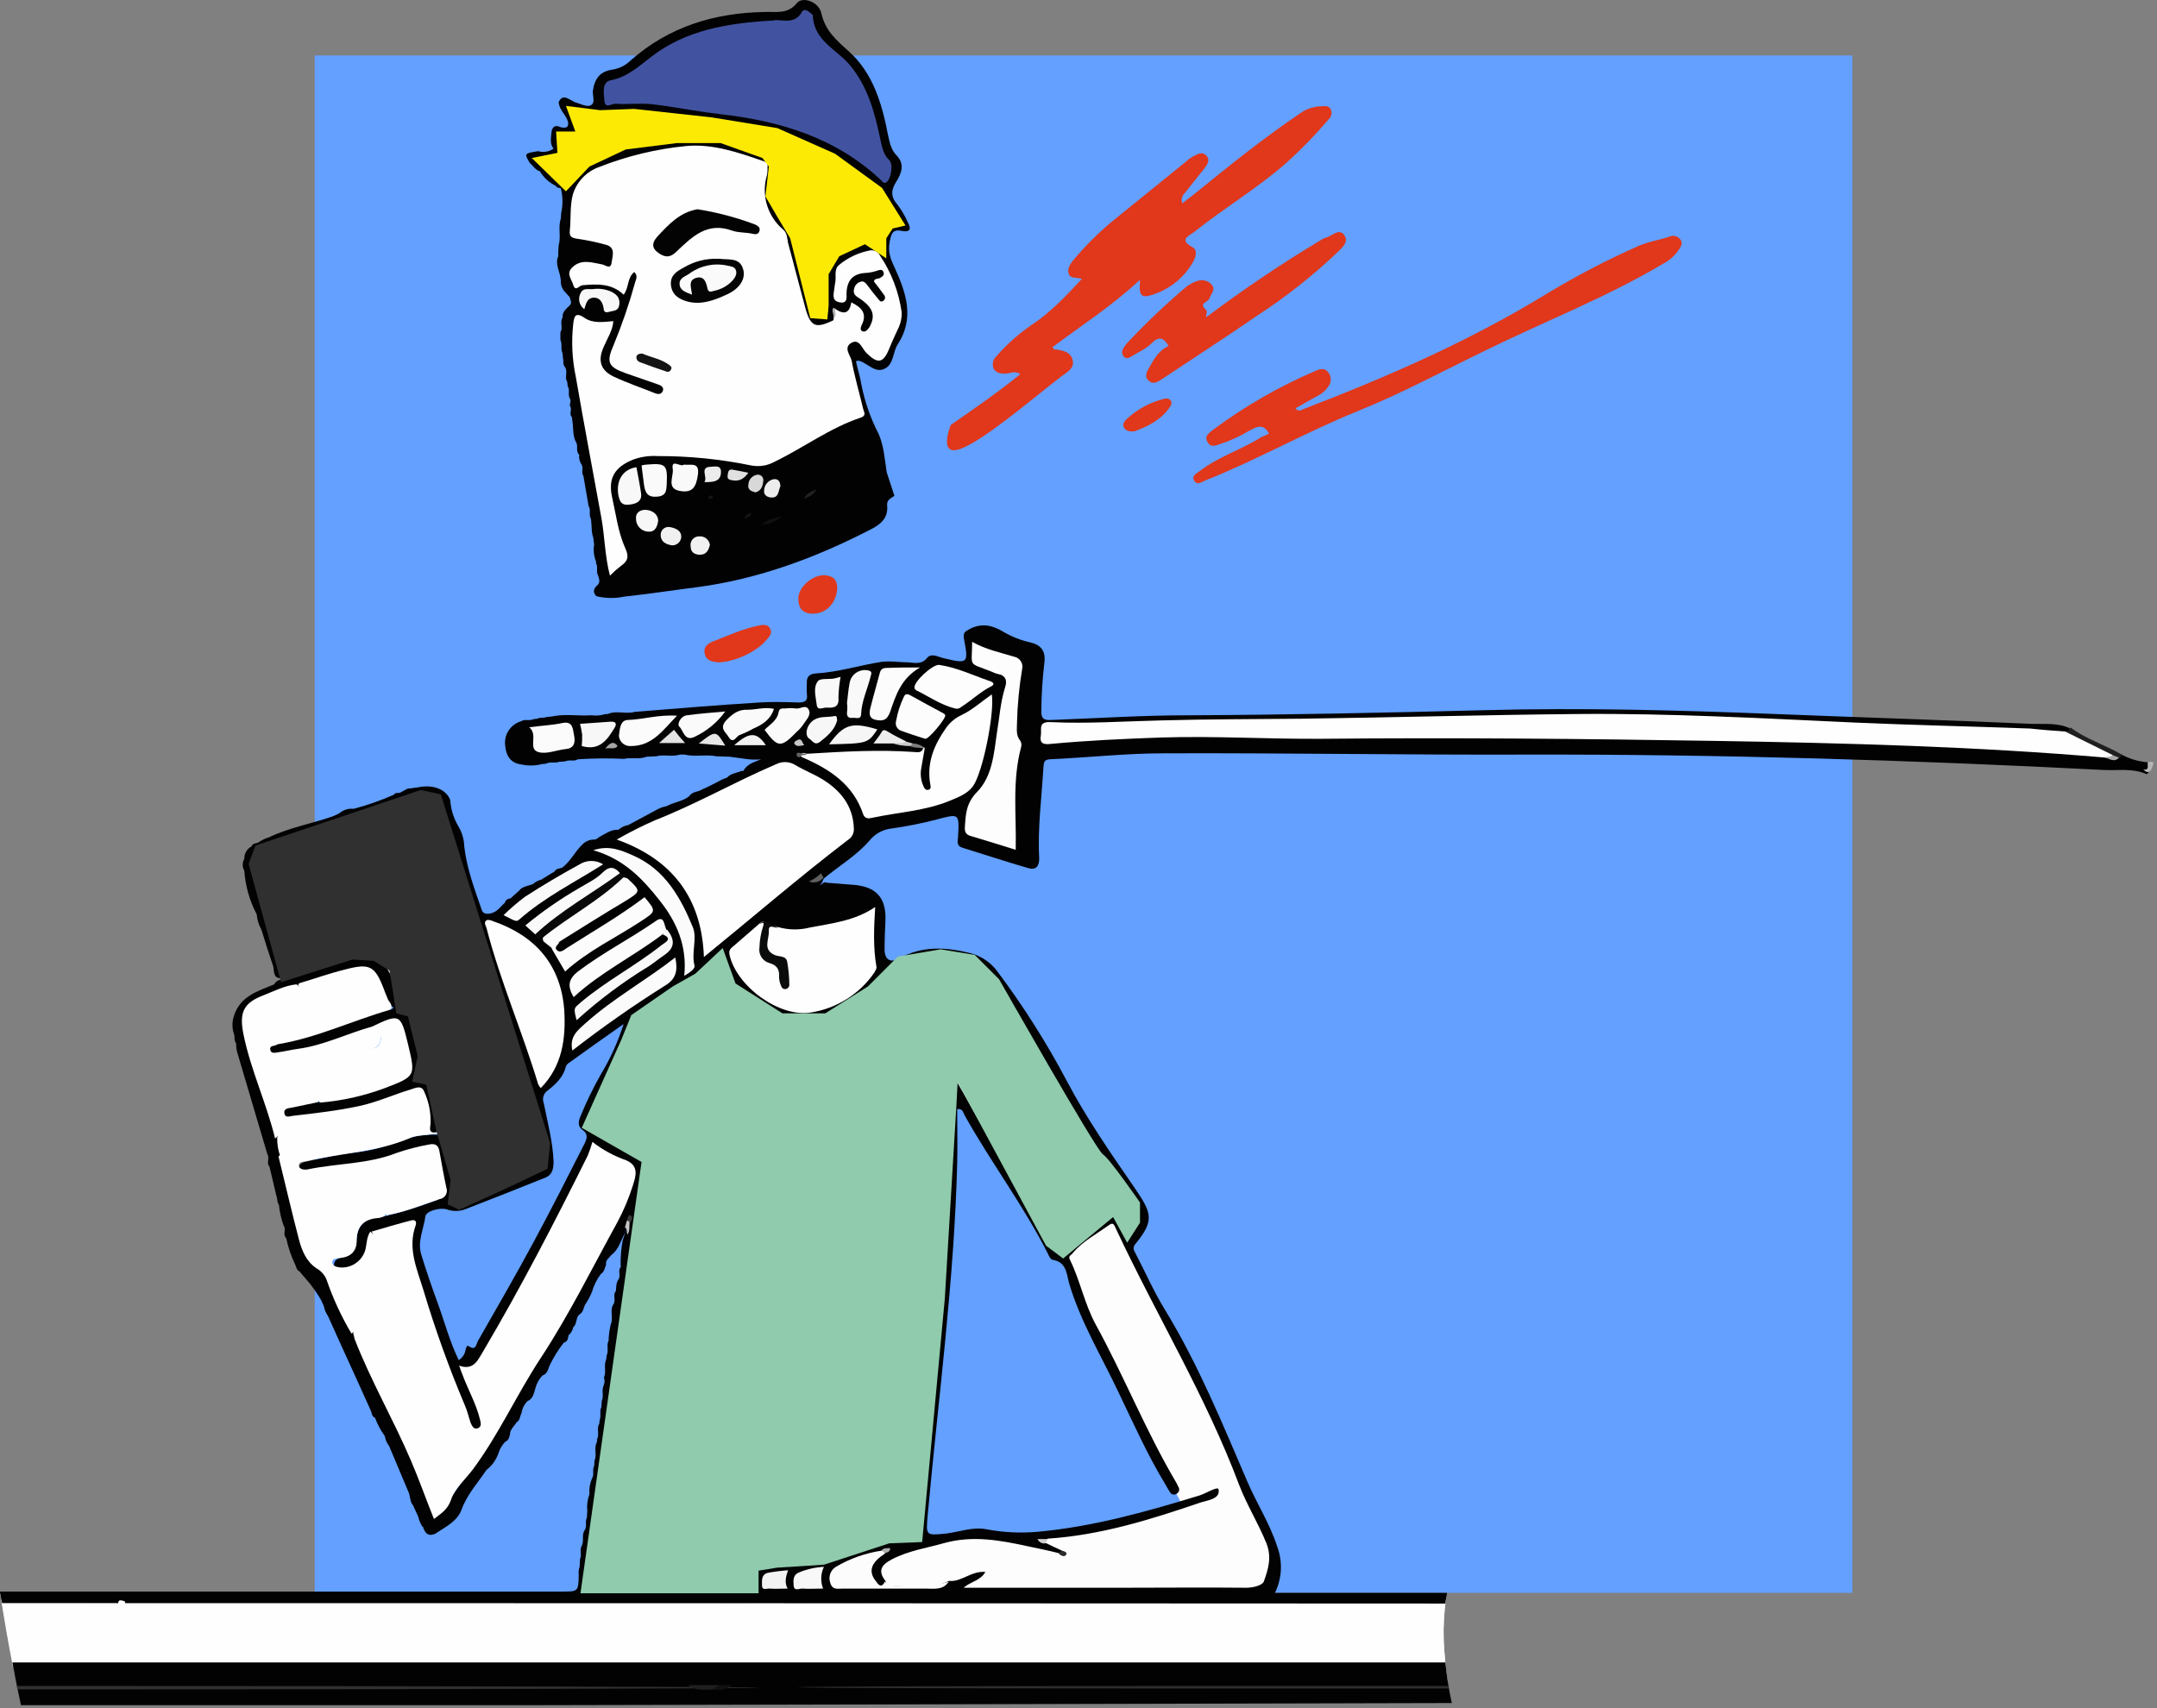 <svg xmlns="http://www.w3.org/2000/svg" width="505px" height="400px" viewBox="0 0 505 400" version="1.1"><rect x="0" y="0" width="505" height="400" fill="#808080" stroke="none"/><g id="Page-1" stroke="none" stroke-width="1" fill="none" fill-rule="evenodd"><g id="2" transform="translate(-1, 0)" fill-rule="nonzero"><rect id="Rectangle-path" fill="#63A0FF" x="74.68" y="12.99" width="360" height="360"></rect><g id="Ebene_1"><path d="M339,384.1 C338.904,380.722 339.104,377.343 339.6,374 L1.1,373.2 C2.1,379.4 3.2,385.6 4.4,391.7 L340,394.1 C339.469,390.789 339.135,387.45 339,384.1 Z" id="Shape" fill="#FDFDFD"></path><path d="M249.5,289.8 L254.7,308 L266.5,331 L278,352.8 L254.8,358.3 L238.8,359.5 L228,358.7 L211.8,360.4 L200.5,359.2 C200.5,359.2 193.3,385.2 194,385 C194.7,384.8 290.2,382 290.2,382 L299,371.9 L298.7,364.5 L296.7,356 L284.7,331.2 L274.5,310.2 L260.3,280.7 L249.5,289.8 Z" id="Shape" fill="#FDFDFD"></path><path d="M339,384.1 C338.87,380.925 339.037,377.744 339.5,374.6 L314.6,374.6 C312.8,374.6 310.6,373.7 309.4,376 C309.3,376.2 308.5,376.2 308.1,376.1 C304.8,375.5 301.6,373.6 298.1,375.6 C297.8,375.8 297.2,375.5 296.8,375.3 C294.604,374.132 291.962,374.17 289.8,375.4 C289.063,375.85 288.137,375.85 287.4,375.4 C286.1,374.4 284.8,374.6 283.4,374.6 C273.1,374.8 262.9,373.8 252.7,375.7 C250.6,376.1 249,374.4 246.8,374.4 C239.8,374.5 232.7,375.4 225.7,374.6 C223.669,374.45 221.631,374.45 219.6,374.6 C214.1,375 208.4,373.5 203,375.6 C202.372,375.765 201.708,375.73 201.1,375.5 C197.181,373.95 192.819,373.95 188.9,375.5 C188.293,375.758 187.591,375.641 187.1,375.2 C186.2,374.3 185.1,374.5 184,374.5 C181,374.7 178.1,374.3 175.1,375.5 C172.4,376.6 169.5,374.7 166.6,374.6 C161.4,374.5 156.3,374.5 151.1,374.6 C148.9,374.6 146.6,375.4 144.7,375.3 C141.3,375.2 137.9,375.1 134.5,375.3 C133.2,375.4 131.4,374.6 129.8,374.6 C101.8,375.3 73.8,373.2 45.8,375.7 C43.8,375.9 41.6,376.1 39.7,374.8 C38.983,374.314 38.023,374.397 37.4,375 C36.8,375.6 38.2,375.5 38.1,376 C34.4,377.3 30.6,375.8 26.9,376.4 C24,376.9 21.4,375.8 18.7,375.2 C16.9,374.8 15.2,374.3 13.5,375.3 C12.54,375.85 11.36,375.85 10.4,375.3 C7.4,374 4.3,374.2 1.3,374.7 C2.1,379.9 3,385 4,390.2 C94.8,390.2 185.567,390.167 276.3,390.1 C297.4,390 318.5,390.8 339.5,390.6 C339.3,388.4 339.1,386.3 339,384.1 Z" id="Shape" fill="#FEFEFE"></path><path d="M503.8,178.5 C501.739,178.335 499.733,177.757 497.9,176.8 C497.5,176.5 497.2,176.8 496.9,177 C495.4,177.9 494.1,176.8 492.8,176.7 C478.7,175.1 464.5,174.6 450.4,174 C437.6,173.4 424.8,173.2 412,172.8 C398,172.4 384,172.5 370,172.3 C343.4,171.9 316.8,172.2 290.1,172.2 C286.1,172.2 282.2,171.3 278.2,171.7 C272,172.4 265.7,172.2 259.5,172.6 C255.6,172.8 251.6,173.3 247.7,173.3 C246.8,173.3 245.8,173.4 245.7,172.1 C245.6,170.6 246.6,170.5 247.7,170.5 C257.8,170.5 267.9,169.7 278,169.6 C294.6,169.4 311.1,169.4 327.7,169 C334.5,168.8 341.3,168.8 348.1,168.6 C368.2,168.1 388.3,168.4 408.3,169.1 C421.4,169.6 434.6,170.4 447.7,170.8 C454.2,171 460.8,171.1 467.3,171.6 C472.9,172 478.5,172 484.1,172.2 C484.9,171.9 486,171.8 485.5,170.5 C482.6,169.2 479.5,169.6 476.5,169.5 C456.5,168.6 436.6,168 416.6,167.2 C394,166.3 371.3,165.7 348.7,166.3 C325.5,166.9 302.3,167.4 279.1,167.5 C268.4,167.5 257.8,168.2 247.1,168.6 C245.4,168.7 244.7,168.3 244.8,166.3 C244.831,162.623 245.064,158.951 245.5,155.3 C245.9,152.4 244.7,151 242.1,150.4 C239.956,149.916 237.899,149.106 236,148 C233.5,146.5 231.1,145.8 228.2,147.2 C226.9,147.9 226.4,148.1 226.7,149.7 C227.8,155.4 227.6,155.5 221.8,154.1 C220.6,153.8 219.1,152.9 218.1,154 C216.8,155.7 215.2,155.2 213.6,155.1 C211.5,155.1 209.3,154.7 207.3,155 C202.2,155.8 197.2,157.4 192,157.7 C190.5,157.8 189.8,158.5 189.9,160 C189.85,160.833 189.85,161.667 189.9,162.5 C190.2,164.2 189.3,164.5 187.9,164.5 C184.9,164.4 181.8,164.3 178.8,164.5 C169.1,165.1 159.4,165.9 149.6,166.7 C147.5,167.3 145.3,166.3 143.3,167.2 C142.997,167.184 142.692,167.218 142.4,167.3 C141.457,167.562 140.47,167.63 139.5,167.5 C136.4,167.7 133.2,167.1 130.1,167.8 C129.7,167.8 129.4,167.9 129,167.9 C128.3,168.2 127.5,167.9 126.8,168.3 C126.5,168.3 126.2,168.4 125.9,168.4 C125,168.9 123.9,168.3 123,168.9 C120.452,169.648 118.864,172.181 119.3,174.8 C119.5,176.9 120.5,178.7 123,179 C124.651,179.367 126.365,179.333 128,178.9 C128.303,178.916 128.608,178.882 128.9,178.8 C129.9,178.3 130.9,178.8 131.9,178.4 C132.4,178.4 132.8,178.3 133.3,178.3 C134.3,177.8 135.4,178.4 136.3,177.8 C139.895,177.567 143.501,177.533 147.1,177.7 C148.8,177.3 150.6,177.9 152.4,177.2 C153.1,177.2 153.8,177.1 154.6,177.1 C156.4,176.6 158.3,177.3 160.2,176.7 L161.3,176.7 C163.7,177.3 166.3,176.6 168.7,177.1 C169.7,177.1 170.8,177.2 171.8,177.2 C174.4,177.5 177,178.1 179.2,177.8 C177.9,178.4 176.1,178.7 175.1,180.4 C175,180.6 174.9,180.6 174.7,180.5 C173.5,181 172.1,181.1 171.2,182.1 C170.431,182.349 169.693,182.685 169,183.1 C167.8,183.7 166.7,184.3 165.5,184.8 C164.5,185.5 163.1,185.3 162.4,186.4 C160.9,187.7 158.8,187.8 157,188.8 C156.151,188.95 155.338,189.255 154.6,189.7 C152.4,190.9 150.3,192 148.1,193.2 C147.243,193.338 146.445,193.72 145.8,194.3 C144.1,194.2 142.8,195.2 141.3,196 C140.9,196.3 140.5,196.7 139.9,196.6 C138.96,196.648 138.07,197.039 137.4,197.7 C135.6,199.4 134.6,201.7 132.6,203.2 C131.9,203.4 131.2,203.4 130.8,204.1 C129.8,204.7 128.8,205.3 127.7,206 C126.993,206.169 126.34,206.513 125.8,207 C124.7,207.5 123.3,207.5 122.5,208.6 C121.8,209.2 121.2,209.8 120.5,210.4 C119.885,210.383 119.342,210.801 119.2,211.4 C118.5,212 118,212.7 117.2,213.3 C116,214.1 114.2,214.4 113.8,213.1 C112.1,208.2 110.3,203.4 109.7,198.3 C109.663,196.528 109.145,194.8 108.2,193.3 C107.155,191.462 106.539,189.41 106.4,187.3 C105.4,184.8 102.4,183.6 98.7,184.4 C98.4,184.4 98.1,184.5 97.8,184.5 C97.2,184.7 96.5,184.5 96,184.9 C95.6,185.1 95.3,185.3 94.9,185.5 C94.4,185.9 93.6,185.4 93.2,186.1 C90.161,187.452 87.017,188.556 83.8,189.4 C82.609,189.266 81.416,189.627 80.5,190.4 C79.953,190.707 79.385,190.975 78.8,191.2 C73.9,192.9 68.7,193.8 63.9,196.1 C63.08,196.344 62.304,196.715 61.6,197.2 C61.1,197.6 60.2,197.3 59.9,198.2 C58.818,198.755 58.155,199.885 58.2,201.1 C57.7,201.966 57.7,203.034 58.2,203.9 C58.443,207.465 59.431,210.94 61.1,214.1 C61.206,215.365 61.581,216.592 62.2,217.7 C63.1,220.6 64,223.5 65,226.4 C65.2,227.7 65,229.4 67.3,229 C69.1,227.5 68.4,225.6 67.9,223.9 C66.3,218.8 64.8,213.7 62.9,208.7 C62.5,207.6 61.8,206.3 63.8,205.9 C70.7,204.5 76.8,200.7 83.7,199.4 C87.63,198.797 91.508,197.894 95.3,196.7 C98.4,195.7 98.7,195.9 100.1,198.9 C100.376,199.482 100.61,200.084 100.8,200.7 C106.1,217.2 112.6,233.2 116.5,250.2 C118.2,257.6 120.6,264.9 122.4,272.4 C122.9,274.6 122.5,275.9 120.3,276.7 C117.5,277.7 114.9,279 112.1,280 C109.3,281 109.2,280.9 108.8,278.1 C108.4,275.1 107.7,272.1 107.1,269.2 C106.6,266.9 105.3,265.7 102.9,265.7 C99.848,265.654 96.82,266.233 94,267.4 C90.485,268.816 86.777,269.693 83,270 C79.7,270.4 76.5,271.2 73.2,271.9 C72.1,272.1 70.8,272.4 71,273.8 C71.2,275.2 72.5,275.2 73.7,275.3 C74.172,275.283 74.642,275.216 75.1,275.1 C82.6,273.8 90.3,273.4 97.5,270.4 C98.541,270.061 99.613,269.827 100.7,269.7 C102.4,269.4 103.3,270 103.7,271.7 C104.1,273.8 104.6,275.8 104.9,277.9 C105.2,279.7 104.5,280.6 102.8,281.2 C99.364,282.495 95.859,283.597 92.3,284.5 C92,284.6 91.7,284.6 91.4,284.7 C90.889,284.896 90.347,284.997 89.8,285 C86.6,285.3 84.7,286.8 84.5,290.2 C84.475,292.218 83.069,293.956 81.1,294.4 C80,294.7 78.9,295.2 79.3,296.7 C79.7,298 80.9,298.1 82,298 C84.647,297.822 86.912,296.034 87.7,293.5 C88.1,292.3 88.1,290.9 88.8,289.8 C90.8,288.1 93.5,288.4 95.8,287.5 C97.4,286.9 97.8,287.8 97.4,289.2 C96.7,291.7 97.2,294.1 97.8,296.5 C101.2,309.2 106,321.3 110.8,333.5 C110.872,333.763 111.009,334.004 111.2,334.2 C111.614,334.948 112.458,335.35 113.3,335.2 C114.2,335 114.3,334.2 114.4,333.4 C114.4,332.016 114.093,330.65 113.5,329.4 C112.6,326.6 110.9,324.2 110.2,321.3 C112.8,320.6 113.2,320.3 115.2,316.9 C123.4,303 130.8,288.7 137.9,274.3 C140.3,269.4 140.3,269.4 145.1,271.6 C145.7,271.9 146.3,272.2 146.8,272.4 C147.739,272.696 148.506,273.379 148.907,274.278 C149.308,275.176 149.306,276.204 148.9,277.1 C148.6,277.9 148.4,278.7 148.1,279.5 C145.9,286 142,291.7 139,297.7 C132.3,310.9 123.7,323.1 116.6,336.1 C113.3,342.1 108.5,347 105.3,353.1 C105.013,353.811 104.362,354.31 103.6,354.4 C102.5,354.5 102.4,353.4 102,352.7 C100.9,350.1 100.1,347.3 99,344.7 C94.5,333.8 88.5,323.6 84.1,312.7 C83.5,311.6 83,310.6 82.5,309.5 C79.9,304.5 78.6,298.8 74,295 C73,294.2 72.8,292.8 72.4,291.5 C70.3,284.8 68.9,278 67.2,271.2 C66.9,269.8 66.7,268.4 66.5,267 C66.04,264.222 65.268,261.505 64.2,258.9 C61.839,253.211 60.128,247.273 59.1,241.2 C58.5,237.9 59.8,236 62.8,234.7 C65.387,233.526 68.062,232.556 70.8,231.8 C71.1,231.7 71.4,231.7 71.6,231.6 C74.376,230.952 77.113,230.151 79.8,229.2 C81.605,228.553 83.488,228.149 85.4,228 C87.7,227.9 89.2,228.7 90,231 C90.5,232.5 90.7,234.3 92.1,235.4 C92.8,235.8 93.5,236.1 94.2,235.6 C94.629,235.142 94.847,234.526 94.8,233.9 C94.5,227.3 90.7,223.8 84.1,224.3 C82.908,224.378 81.731,224.614 80.6,225 C76.3,226.4 72,227.5 67.7,228.9 C66.9,229.5 65.7,229.4 65.2,230.5 C61.4,232.1 57.3,233.2 55.8,237.8 C55.3,239.224 55.3,240.776 55.8,242.2 C55.823,242.368 55.857,242.535 55.9,242.7 C55.828,243.296 55.97,243.898 56.3,244.4 C56.267,245.04 56.335,245.681 56.5,246.3 C58.9,254.3 61.2,262.3 63.6,270.3 C64.2,271.2 63.3,272.4 64.1,273.2 C64.6,275.5 65.2,277.7 65.7,280 C66,280.7 65.8,281.5 66.3,282.1 C66.464,283.772 66.834,285.418 67.4,287 C68.1,287.9 67.1,289.1 68,289.9 C68.443,292.045 69.148,294.127 70.1,296.1 C70.4,296.7 70.4,297.4 71.1,297.7 C71.9,298.6 72.6,299.5 73.4,300.4 C74.39,301.635 75.292,302.939 76.1,304.3 C76.3,304.8 76.6,305.3 76.8,305.8 C76.966,306.66 77.307,307.476 77.8,308.2 C81.1,315.6 84.5,322.9 87.8,330.3 C88.1,330.9 88,331.7 88.8,332 C89.366,333.532 90.14,334.979 91.1,336.3 C91.223,337.142 91.568,337.936 92.1,338.6 C93.6,342.2 95.1,345.7 96.6,349.3 C97.1,350.3 96.9,351.6 97.7,352.5 C98.1,353.4 98.5,354.2 98.9,355.1 C99.085,355.954 99.424,356.767 99.9,357.5 L100.1,357.6 L100.1,357.8 C100.6,359.1 101.3,359.8 102.8,359.2 C105.2,357.6 108.1,356.3 109.1,353.4 C110.4,349.9 112.9,347.2 114.9,344.2 C116.195,343.203 117.169,341.846 117.7,340.3 C118.012,339.286 118.56,338.361 119.3,337.6 C120.1,337.3 120.2,336.6 120.4,335.9 C120.4,334.7 121.4,334 121.9,333.1 C122.8,332.6 122.7,331.6 123.1,330.9 C123.255,329.841 123.746,328.859 124.5,328.1 C125.9,327.5 126,326.1 126.4,324.9 C126.694,323.849 127.243,322.887 128,322.1 C129.2,321.7 129.3,320.6 129.7,319.7 C130.608,317.821 131.714,316.044 133,314.4 C133.9,314.2 134,313.4 134.1,312.7 C134.671,312.209 135.059,311.539 135.2,310.8 C136.2,310 135.7,308.4 136.8,307.7 C137.6,307.2 137.6,306.2 138,305.5 C138.631,304.555 139.167,303.55 139.6,302.5 C140.034,300.982 140.746,299.558 141.7,298.3 C142.5,297.8 142.6,296.9 142.9,296.1 C142.7,295.1 143.6,294.6 144.1,293.9 C145.9,292.6 146.3,290.5 147.3,288.8 C147.387,288.321 147.521,287.852 147.7,287.4 C147.7,287.5 147.6,287.7 147.6,287.8 C147.379,288.68 147.112,289.548 146.8,290.4 C146.435,292.379 146.268,294.388 146.3,296.4 L146.4,296.6 L146.3,296.7 C145.6,297.6 146.4,298.7 145.8,299.6 C145.2,300.5 145.3,301.3 145.2,302.3 C144.4,303.2 145.2,304.3 144.7,305.3 C143.6,306.8 144.7,308.5 144,310.1 C143.736,311.183 143.569,312.287 143.5,313.4 L143.5,313.9 C142.9,315 143.6,316.3 143,317.5 C143.016,317.803 142.982,318.108 142.9,318.4 C142.3,319.7 143,321.2 142.4,322.6 C142.617,323.222 142.581,323.904 142.3,324.5 C141.8,325.6 142.4,326.9 141.9,328 C141.9,328.5 141.8,329 141.8,329.5 C141.3,330.4 141.8,331.5 141.4,332.5 C141.4,332.8 141.3,333.1 141.3,333.4 C140.6,334.5 141.4,335.8 140.8,337 C140.821,337.271 140.787,337.543 140.7,337.8 C140,339.1 140.8,340.6 140.2,342 C140.2,342.4 140.1,342.9 140.1,343.3 C139.6,344.2 140.2,345.3 139.6,346.2 C139.103,347.366 138.897,348.636 139,349.9 C138.534,351.144 138.363,352.479 138.5,353.8 C138.5,354.3 138.4,354.9 138.4,355.4 C137.9,356.3 138.5,357.4 137.9,358.3 C137.1,359.4 137.8,360.8 137.2,362 C136.6,362.9 137.3,364.1 136.8,365 C136.8,365.6 136.7,366.3 136.7,366.9 C136.486,367.509 136.417,368.16 136.5,368.8 C136.4,372.7 136.4,372.7 132.5,372.7 L1,372.7 C0.984,372.905 1.019,373.111 1.1,373.3 C1.185,374.008 1.319,374.71 1.5,375.4 C114.1,375.4 226.733,375.433 339.4,375.5 C339.484,374.66 339.618,373.825 339.8,373 L299.5,373 C301.158,369.59 301.339,365.648 300,362.1 C298.3,356.8 295.3,352.2 293.1,347.1 C287.2,333.4 281.6,319.6 273.8,306.8 C271.2,302.6 269.2,298 266.9,293.6 C266.5,292.8 266,292.2 266.9,291.2 C271.4,285.7 270.6,284 266.6,278.1 C261,270 255.4,261.9 250.8,253.2 C246.076,244.257 240.659,235.698 234.6,227.6 C233.042,225.435 230.779,223.879 228.2,223.2 C222.5,221.8 217,221.4 211.6,224.4 C209.5,225.6 208.1,224.7 208.1,222.4 C208.1,220.1 208.2,217.8 208.3,215.5 C208.5,210.2 206.1,207.6 200.8,207.2 C198.7,207 196.6,206.9 194.5,206.7 C193.8,206.3 193.6,207.2 192.9,207.2 C193.6,206.9 193.5,206.2 193.9,205.7 C197.5,202.7 201.5,200.4 204.6,196.8 C205.892,195.212 207.763,194.204 209.8,194 C213.337,193.503 216.843,192.801 220.3,191.9 C225.6,190.5 225.6,190.4 225.3,196 C225.2,197 224.9,198.1 226.3,198.5 C231.5,200.1 236.6,201.8 241.8,203.3 C243.6,203.8 244.3,202.8 244.3,201 C243.9,193.8 244.9,186.7 245.3,179.5 C245.4,178.4 245.5,177.9 246.8,177.8 C255.7,177.4 264.6,176.4 273.6,176.4 C302,176.3 330.3,176.8 358.7,176.7 C403.7,176.6 448.6,178 493.5,180.3 C496.8,180.5 500.3,179.8 503.6,181.3 C504.6,180.6 504.1,179.4 503.8,178.5 Z M141.6,251.7 C139.834,254.833 138.264,258.072 136.9,261.4 C136.4,262.6 136.2,263.8 137.4,264.6 C138.8,265.6 138.4,266.7 137.8,267.9 C133.9,275.6 130,283.3 125.9,290.9 C121.7,298.7 117.3,306.3 112.9,314 C112.5,314.6 112.5,316.5 110.7,315.2 C110.3,314.9 110.1,315.7 110,316.1 C109.839,317.094 109.255,317.969 108.4,318.5 C106.3,314.2 105.1,309.6 103.5,305.2 C102.1,301.4 100.8,297.6 99.6,293.7 C98.7,290.7 100.2,287.8 100.6,284.8 C100.8,283.6 103.9,282.7 105.6,283.2 C107.061,283.722 108.663,283.686 110.1,283.1 C116.3,280.7 122.4,278.3 128.6,275.8 C130.4,275.1 130.6,273.6 130.6,271.9 C130.4,267.3 129.2,262.8 128.3,258.3 C127.87,257.19 128.29,255.93 129.3,255.3 C131.2,253.8 132.9,252.2 133.5,249.7 C133.646,249.368 133.891,249.089 134.2,248.9 C138.2,246 142.3,243.1 147,239.8 C145.682,243.968 143.869,247.963 141.6,251.7 Z M209.7,365.2 C213.7,363.1 218,362.5 222.2,361.3 C228.9,359.5 235.2,360.7 241.7,362.1 C244.1,362.6 246.5,363.1 248.9,363.7 C249.4,363.8 250,364.1 249.6,363.1 C248.3,362.5 247,361.9 245.8,361.3 C245.5,360.7 246,360.6 246.3,360.3 C258.7,359.5 270.5,355.8 282.2,351.8 C283.8,351.3 286.7,351 286.3,348.8 C286.2,347.9 283.4,349.7 281.8,350.2 C269.4,354 257,357.5 243.9,358.7 C239.891,359.055 235.853,358.853 231.9,358.1 C228.7,357.5 225.7,358.7 222.6,359.1 C217.6,359.6 217.8,359.6 218.2,354.7 C220.7,327.3 224.4,300 225.1,272.4 C225.2,268.2 225.1,264 225.1,259.7 C226.5,259.6 226.5,260.6 226.8,261.1 C233,272.2 240.7,282.4 246.4,293.7 C246.6,294.2 247,294.9 247.4,295 C250.7,295.5 250.7,298.3 251.3,300.5 C254,309.6 258.9,317.6 262.9,326.1 C266.4,333.4 269.7,340.8 273.9,347.7 C274.2,348.2 274.5,348.8 274.9,349.4 C275.057,349.699 275.343,349.909 275.676,349.968 C276.009,350.027 276.35,349.928 276.6,349.7 C277.088,349.363 277.221,348.699 276.9,348.2 C276.7,347.9 276.6,347.5 276.4,347.2 C269.3,335.2 264.2,322.3 257.5,310.1 C254.9,305.3 253.9,299.9 251.5,295 C251,294.1 251.8,293.9 252.1,293.5 C254.4,290.7 257.7,289 260.6,286.9 C261.8,286 261.9,287.1 262.3,287.8 C271.7,307.9 283.3,326.9 291.1,347.7 C292.9,352.4 295.6,356.7 297.5,361.4 C298.8,364.7 297.9,367.5 296.9,370.3 C296.6,371.2 294.5,371.8 292.8,371.8 C283.2,371.7 273.6,371.8 264.1,371.8 L226.6,371.8 C228.3,370.3 230.5,370.2 231.7,368.1 C228.4,367.8 226.1,370.5 223.2,370.2 C218.8,372.4 214,371.2 209.4,371.5 C208.5,371.6 208.6,370.7 208.3,370.2 C206.6,368 207.1,366.6 209.7,365.2 Z" id="Shape" fill="#020203"></path><path d="M339.4,389.3 L3.9,389.3 C4.5,392.6 5.2,396 5.9,399.3 L125.1,399.3 C127.4,399.3 271,399 340.9,398.8 C340.205,395.667 339.704,392.494 339.4,389.3 Z" id="Shape" fill="#020203"></path><path d="M223.6,99.5 C229.1,95.7 234.6,91.9 239.9,87.6 C238.4,86.7 237.4,87.5 236.4,87.5 C235.4,87.5 234.1,87.4 233.6,86.2 C233.223,85.212 233.502,84.094 234.3,83.4 C236.716,80.632 239.471,78.179 242.5,76.1 C246.9,73.2 250.5,69.4 254.3,65.3 C253,64.9 251.6,65.3 251.2,64.1 C250.8,62.9 251.6,61.8 252.3,60.9 C255.303,57.313 258.653,54.03 262.3,51.1 C267.7,46.7 273.2,42.3 278.6,37.9 C279.132,37.38 279.739,36.941 280.4,36.6 C281.4,36.1 282.4,35.4 283.4,36.4 C284.4,37.4 283.7,38.5 283,39.4 C281.6,41.2 280.1,43 278.7,44.8 C278.2,45.5 277.3,46.1 277.8,47.6 C278.7,46.9 279.5,46.3 280.3,45.7 C288.4,39.1 296.6,32.5 305.3,26.6 C306.725,25.553 308.433,24.961 310.2,24.9 C311,24.9 311.9,24.6 312.5,25.5 C312.955,26.345 312.745,27.395 312,28 C308.966,31.585 305.692,34.959 302.2,38.1 C295.4,44.1 287.6,48.7 280.6,54.3 C279.3,55.3 276.9,56.1 280.2,57.9 C281.4,58.5 281,60.1 280.4,61.2 C278.212,65.128 274.536,68.011 270.2,69.2 C267.5,70 267.8,67.9 267.9,65.5 C261.4,71.6 254.2,76.2 247.4,81.3 C247.7,81.6 247.7,81.8 247.8,81.8 C249.6,82 251.6,82.3 252.1,84.2 C252.7,86.3 250.7,87.2 249.4,88.2 C241.8,94.1 231.3,103.1 225.9,105.1 C220.5,107.1 223.6,99.5 223.6,99.5 Z" id="Shape" fill="#E1371A"></path><path d="M210.4,116.1 C209.6,116.7 208.6,117 208.7,118.3 C209,121.3 207.2,122.8 204.8,124 C192,130.6 178.6,135.6 164.2,137.5 C158.6,138.2 152.9,139.1 147.2,139.7 C145.021,140.167 142.764,140.133 140.6,139.6 C139.6,138.5 140.1,137.7 141,136.9 C141.6,136.2 141.2,135.4 141,134.7 C140.5,133.8 141.1,132.7 140.5,131.8 L140.6,131.6 L140.5,131.4 C140.023,130.159 139.885,128.812 140.1,127.5 C140,127 140,126.4 139.9,125.9 C139.4,124.6 139.6,123.3 139.4,122 C139.416,121.795 139.381,121.589 139.3,121.4 C138.8,120.5 139.4,119.4 138.8,118.5 C138.4,116.2 138,113.8 137.6,111.5 C137,110.6 137.7,109.5 137.1,108.7 C136.689,108.044 136.513,107.269 136.6,106.5 C135.8,105.7 136.3,104.7 136,103.8 C135,102.2 135.3,100.3 135,98.5 C135,98.2 134.9,98 134.9,97.7 C134.1,96.9 135.1,95.8 134.4,95 C134.4,94.4 134.8,93.8 134.4,93.3 C133.9,92.4 134.5,91.3 133.9,90.4 C133.9,90.1 133.8,89.7 133.8,89.4 C133.1,88.4 134,87.1 133.3,86 C132.7,85.4 133,84.5 132.8,83.8 C132.8,83.4 132.7,83.1 132.7,82.7 C132.2,81.7 132.7,80.6 132.2,79.6 L132.2,77.8 C132.9,76.7 132,75.5 132.7,74.4 C132.6,73 133.6,72.3 134.4,71.5 C135,70.9 134.5,70.2 134.4,69.6 C134,69.2 133.7,68.8 133.3,68.4 C132.58,67.654 132.216,66.634 132.3,65.6 C132.3,65.4 132.2,65.2 132.2,65 C132,63.4 130.9,61.8 131.7,60 C131.683,59.132 131.717,58.264 131.8,57.4 C132.4,55.4 131.6,53.2 132.3,51.2 C132.3,50.7 132.4,50.2 132.4,49.8 C132.817,47.919 132.783,45.965 132.3,44.1 C131.9,44 131.4,44 131.1,43.5 C129.559,42.756 128.272,41.573 127.4,40.1 L127.3,40.2 L127.4,40.1 C126.3,39.8 125.8,38.8 125,38.1 C123.7,35.9 123.8,35.9 127,35.4 C128.229,35.762 129.555,35.541 130.6,34.8 C129.7,33.7 130,32.4 130.1,31.1 C130.2,29.8 130.9,29.1 132.3,29.8 C133.3,30 134.2,30 134,28.6 C133.6,26.9 131.9,25.8 131.8,23.9 C132.7,22 133.9,23.1 135,23.6 C135.2,23.7 135.3,23.8 135.5,23.9 C136.7,24.2 138.2,25.1 139.2,24.7 C140.5,24.2 139.7,22.5 139.8,21.3 C140.2,18.4 141.5,16.7 144.4,16.3 C146.031,16.043 147.538,15.273 148.7,14.1 C157.7,6.2 168.3,3 180.1,2.8 C182.7,2.7 185.4,3.4 187.6,0.7 C188.9,-0.9 192.7,0.4 193.3,3.1 C194.2,7.2 196.8,9.4 199.7,12 C205.4,17.1 207.5,24.3 208.9,31.6 C209.3,33.4 209.6,35.1 211,36.5 C212.9,38.5 212,40.7 210.8,42.6 C209.6,44.5 209.5,46.1 211.1,47.9 C212.107,49.225 212.947,50.669 213.6,52.2 C214.4,53.6 214,54.4 212.3,54.1 C210.1,53.6 209.7,54.5 209.3,56.6 C208.8,59.1 209.6,60.9 210.6,63 C213.2,68.7 215.1,74.6 211.2,80.6 C210,82.4 210.3,85.2 208.2,86.3 C205.9,87.5 204.2,85.1 202.2,84.5 C201.93,84.438 201.647,84.474 201.4,84.6 C201.8,86.5 202.4,88.3 202.7,90.2 C203.49,94.169 204.837,98.007 206.7,101.6 C207.9,104.3 208.1,107.3 208.6,110.6 L210.4,116.1 Z" id="Shape" fill="#020203"></path><path d="M298.1,101.5 C296.7,99 295.1,100 293.4,100.9 C291.261,102.193 288.979,103.234 286.6,104 C285.6,104.3 284.5,104.9 283.7,103.5 C282.9,102.1 284,101.5 284.8,100.8 C292.314,95.183 300.472,90.483 309.1,86.8 C310,86.4 311.1,86.1 311.9,87.1 C312.733,88.067 312.774,89.485 312,90.5 C311.324,91.496 310.391,92.291 309.3,92.8 C307.6,93.7 306,94.7 304.3,95.6 C304.46,95.866 304.727,96.051 305.033,96.109 C305.338,96.166 305.654,96.09 305.9,95.9 C325.7,88.3 345,79.9 363.1,68.8 C370.022,64.614 377.203,60.873 384.6,57.6 C387.1,56.5 389.7,56.2 392.2,55.3 C393.029,55.065 393.916,55.387 394.4,56.1 C395,56.8 394.6,57.5 394.3,58.1 C393.327,59.674 391.944,60.953 390.3,61.8 C377,69.7 362.5,75.3 348.7,82.1 C338.8,86.9 329,92.2 318.8,96.3 C306.7,101.2 295.3,107.7 283.2,112.5 C282.4,112.8 281.4,113.7 280.7,112.7 C279.8,111.5 281.1,110.9 281.9,110.3 C286.3,106.9 291.7,105.3 296.4,102.3 C297.002,102.117 297.575,101.847 298.1,101.5 Z" id="Shape" fill="#E1371A"></path><path d="M283.8,74 C292.259,67.655 301.037,61.747 310.1,56.3 C310.558,55.986 311.065,55.75 311.6,55.6 C312.9,55.2 314.4,53.5 315.6,54.9 C317,56.6 315.2,58 314.1,59.1 C308.358,64.554 302.133,69.474 295.5,73.8 C288.1,78.9 280.5,83.8 273,88.8 C272.1,89.4 271,90.1 270,89.2 C268.8,88.2 269.5,87 270.1,86 C271.2,84 272.4,82 274.6,81 C273.4,79 272.3,78.7 270.6,80.4 C269.3,81.7 267.6,82.4 266,83.4 C265.4,83.8 264.8,84.1 264.2,83.6 C263.647,83.075 263.562,82.224 264,81.6 C264.344,80.97 264.782,80.397 265.3,79.9 C269.52,75.414 273.994,71.173 278.7,67.2 C279.474,66.579 280.355,66.105 281.3,65.8 C282.56,65.338 283.974,65.742 284.8,66.8 C285.6,67.9 284.5,68.8 284.2,69.8 C283.9,70.8 281.6,70.9 283.2,72.4 C283.7,72.8 283.5,73.3 283.4,73.8 C283.2,74.8 283.8,73.8 283.8,74 Z" id="Shape" fill="#E1371A"></path><path d="M169.3,155.1 C168.1,155 166.4,154.9 166,153.1 C165.6,151.3 166.9,150.6 168.2,150.1 C171.6,148.8 175,147.2 178.6,146.5 C179.6,146.3 180.7,146.1 181.3,147.2 C181.9,148.3 181.1,149.1 180.4,149.9 C178.3,152.5 173.1,155 169.3,155.1 Z" id="Shape" fill="#E1371A"></path><path d="M187.9,140.1 C188,137.3 191.4,134.5 194.2,134.7 C196.2,134.9 197.1,135.9 197,138 C196.7,141.4 194.3,143.8 191.1,143.7 C188.8,143.6 187.9,142.3 187.9,140.1 Z" id="Shape" fill="#E1371A"></path><path d="M266.6,101 C265.3,101.1 264.7,100.9 264.2,100.2 C263.7,99.5 264.2,98.7 264.7,98.2 C267.178,95.879 270.207,94.227 273.5,93.4 C274.9,93 275.8,94.1 274.9,95.3 C272.8,98.4 269.6,99.9 266.6,101 Z" id="Shape" fill="#E1371A"></path><path d="M497.9,176.8 L497.2,177.5 C496.527,177.533 495.853,177.465 495.2,177.3 C492.3,176 489.3,174.8 486.5,173.3 C485.7,172.9 484.5,172.6 484.5,171.3 C485.1,171.2 485.6,171 485.7,170.3 C489.3,173.1 493.9,174.4 497.9,176.8 Z" id="Shape" fill="#1F1F1F"></path><path d="M193.8,205.5 C193.003,206.538 191.606,206.907 190.4,206.4 C191.45,205.958 192.402,205.313 193.2,204.5 C193.422,204.82 193.622,205.154 193.8,205.5 Z" id="Shape" fill="#616060"></path><path d="M502.8,180.2 C504.4,180.4 503.6,179.1 503.9,178.5 C504.5,178.4 505.4,178.1 505.1,179.1 C504.8,179.7 504.4,181.8 502.8,180.2 Z" id="Shape" fill="#B5B5B5"></path><path d="M29.6,374.8 C29.9,374.9 30.4,374.9 30.3,375.4 C30.2,375.9 29.8,375.9 29.4,375.8 C29,375.7 28.6,375.7 28.7,375.2 C28.8,374.7 29.2,374.7 29.6,374.8 Z" id="Shape" fill="#FEFEFE"></path><path d="M5.1,395.6 L17.1,395.6 C106.4,395.6 178.8,395.4 178.8,395.2 C178.8,395 106.4,394.8 17.1,394.8 L4.9,394.8 C5,395.1 5,395.3 5.1,395.6 Z" id="Shape" fill="#303030"></path><path d="M340.1,394.8 L286.6,394.8 C232,394.8 187.8,394.9 187.8,395.1 C187.8,395.3 232,395.4 286.6,395.4 L340.2,395.4 C340.2,395.2 340.1,395 340.1,394.8 Z" id="Shape" fill="#2E2E2E"></path><path d="M167.7,395.7 C165.9,395.5 163.9,396.1 162.1,394.6 L169.3,394.6 C169.5,396.1 168,395 167.7,395.7 Z" id="Shape" fill="#1F1F1F"></path><path d="M167.7,395.7 C168.2,395.3 168.8,395 169.3,394.6 L172.2,394.6 C170.8,396 169.2,395.7 167.7,395.7 Z" id="Shape" fill="#111111"></path><path d="M138.9,372 C142.1,349.9 144.1,327.8 147.5,305.9 C150,289.4 152.2,272.9 153.9,256.3 C154,254.9 154.1,253.5 154.1,252.2 C154.1,251.7 154.3,251 153.5,250.9 C152.7,250.8 152.8,251.6 152.7,252.1 C152.2,255.7 151.7,259.4 151.3,263.1 C151,265.4 150.8,267.7 150.5,270.2 C147.1,268.5 143.5,267.4 140.7,264.8 C139.3,263.5 138.9,262.5 139.7,260.6 C142,255.1 145.8,250.2 147.5,244.5 C148.672,239.961 151.729,236.139 155.9,234 C157.378,233.319 158.918,232.783 160.5,232.4 C162.7,231.6 164.2,229.7 165.8,228 C167.056,226.583 168.464,225.308 170,224.2 C171.1,231.4 175.7,235.3 182.1,237.5 C192.6,241.1 200.9,238.7 207.2,229.4 C210,225.3 213.8,224.4 217.9,223.6 C221,223 223.9,223.8 226.9,224.5 C229.153,225.014 231.123,226.374 232.4,228.3 C238.137,235.946 243.253,244.038 247.7,252.5 C252.659,261.746 258.309,270.604 264.6,279 C266.3,281.3 265.8,282.6 263.2,283.4 C259,284.8 255.5,287.6 252.3,290.5 C249.1,293.4 249,293.6 246.9,289.6 C242.6,281.5 237.2,274.1 232.5,266.4 C228.3,259.5 224.9,252.1 219.9,245.7 C219.3,245 219.1,243.3 217.9,244 C217,244.5 217.9,245.9 218.4,246.7 C220.2,249.7 222,252.7 223.9,255.6 C224.6,256.7 225.5,257.7 224,259.1 C223.5,259.5 223.7,260.7 223.7,261.5 C222.9,280.2 222,298.8 219.7,317.4 C218.1,330.3 217.1,343.2 216,356.2 C215.8,358.9 215,360.3 212,360.7 C207.3,361.2 202.7,362.7 198.1,364.2 C192.9,365.9 187.4,365.8 182,366.6 C178.4,367.1 177.9,367.4 177.9,371.1 C177.9,372.2 177.5,372.2 176.7,372.2 C164,372 151.6,372 138.9,372 Z" id="Shape" fill="#FEFEFE"></path><path d="M67.7,228.8 L67.1,228.2 C68.2,226.8 67.7,225.4 67.2,224 C65.4,218.4 63.6,212.8 61.7,207.2 C61.1,205.4 61.5,204.7 63.4,204.4 C66.391,203.958 69.293,203.047 72,201.7 C78.4,198.7 85.4,197.8 92.2,196.1 C92.9,195.9 93.6,195.8 94.3,195.6 C99,194.2 99.3,194.1 100.9,198.8 C105.9,214.2 112.3,229.1 115.8,244.9 C117.8,254 120.9,262.9 123.2,272 C123.8,274.4 123.4,275.5 120.9,276.4 C116.7,277.9 112.7,280 108,281.2 C108.1,276.8 106.8,272.7 106.1,268.5 C105.7,266.1 104.4,265.2 102.1,265.6 C100.4,265.9 98.5,265.8 97,266.5 C89.3,269.8 80.8,270 72.8,271.9 C72.1,272.1 70.8,271.9 71,273.1 C71.2,273.9 72.4,274 73.2,273.8 C80,272.4 87.2,272.6 93.8,270 C96.311,269.135 98.885,268.466 101.5,268 C102.9,267.7 103.7,268.2 103.9,269.7 C104.4,272.5 104.9,275.3 105.5,278.1 C105.72,278.671 105.666,279.311 105.354,279.837 C105.042,280.364 104.506,280.718 103.9,280.8 C99.9,282.1 96,283.8 91.8,284.5 C91.7,283.67 91.7,282.83 91.8,282 C92,278.8 94.1,277.3 97.3,278.1 C100.9,279 101.6,278.4 100.8,274.6 C100.1,271.3 99.9,271.2 97,271.6 C95.737,271.616 94.716,272.637 94.7,273.9 C94.6,275.8 93.4,276.3 91.7,276.5 C89.868,276.733 88.01,276.665 86.2,276.3 C84.227,275.884 82.196,275.816 80.2,276.1 C78.377,276.416 76.51,276.382 74.7,276 C73.2,275.5 72.6,276.2 72.8,277.7 C73.217,279.799 73.079,281.97 72.4,284 C72.105,285.28 72.526,286.619 73.5,287.5 C74.2,288.2 74.9,288.9 75.6,289.7 C77.4,291.7 77.7,291.5 79.6,289.5 C81,287.9 82.9,286.9 83.6,284.6 C83.9,283.5 88.8,282.3 90,282.7 C90.8,283 91.8,283.4 91.1,284.7 C90.692,284.927 90.255,285.095 89.8,285.2 C86.3,285.4 84.5,287 84.5,290.6 C84.5,293.1 83,294.4 80.5,294.6 C79.8,294.7 78.8,294.7 78.8,295.6 C78.8,296.5 79.8,296.7 80.7,296.8 C83.324,296.961 85.718,295.309 86.5,292.8 C86.9,291.3 86.8,289.7 87.7,288.4 C89.9,290.2 91.4,292.2 89.7,295.2 C89.1,296.2 90,297.3 90.1,298.4 C90.6,302.6 89.9,303.3 85.4,302.5 C86.3,306.2 86.4,309.6 83.3,312.3 C80.892,308.251 78.914,303.961 77.4,299.5 C76.915,298.446 76.11,297.571 75.1,297 C72.7,295.4 71.7,292.9 71,290.3 C69.3,283.8 67.8,277.3 66.2,270.8 C67.8,269.4 69.7,268.7 71.8,269.6 C73.2,270.2 74.1,269.9 74.3,268.3 C74.6,266 76.1,265.3 78.2,265.3 C81.5,265.3 84.8,264.4 88.1,265.1 C89.501,265.395 90.945,264.848 91.8,263.7 C89.2,263.4 86.9,262.4 84.4,263.2 C83.606,263.518 82.734,263.588 81.9,263.4 C77.7,262.5 73.4,264.1 69.1,263.2 C68.1,263 67.6,263.8 67,264.4 C66.4,265 66.2,266.1 65.4,266.6 C63.4,258.3 59.7,250.6 58,242.2 C57,237.2 57.9,234.9 62.6,233.1 C65.2,232.1 67.6,230.8 70.4,230.5 C72.021,231.51 72.624,233.577 71.8,235.3 C70.8,237.4 68.9,237.3 67,236.9 C66.579,236.753 66.143,236.652 65.7,236.6 C65,236.5 64.1,236.4 63.9,237.4 C63.7,238.4 64.7,238.5 65.4,238.5 C69.2,238.6 73,239 76.9,238.4 C77.8,238.3 78.4,238.1 78.7,237.1 C79.6,234.2 81.5,233.2 84.5,234 C84.9,234.1 85.4,234.3 85.8,234.4 C86.6,234.6 87.4,234.4 87.5,233.5 C87.6,232.4 86.7,232.5 86,232.4 C82.2,232.3 78.3,233.1 74.5,232.1 C73.12,231.96 71.839,231.32 70.9,230.3 C74.6,229.2 78.2,227.9 81.9,227 C87.6,225.5 88.8,226.2 90.9,231.7 C91.2,232.6 91.6,233.4 91.9,234.2 C93.3,235.9 92.7,236.6 90.8,237.2 C82.4,239.9 74.2,243.6 65.4,245.2 C71.154,244.628 76.805,243.282 82.2,241.2 C83.9,240.5 85.5,239.6 87.5,239.8 C89.2,240.4 90.4,241.6 90.1,243.5 C89.8,245.4 88,245.8 86.2,245.8 C85.565,245.867 84.924,245.833 84.3,245.7 C82.5,245.2 81.1,245.2 80.8,247.6 C80.6,249 79.3,249.2 78.1,249.5 C74.3,250.3 70.4,249.8 66.6,250.2 C66.135,250.15 65.665,250.15 65.2,250.2 C64.7,250.2 64.3,250.4 64.3,251 C64.3,251.6 64.7,251.6 65.1,251.6 C67.1,251.6 67.6,252.7 67.9,254.5 C68.3,256.8 70.4,256.1 72,256.1 C73.6,256.1 75.2,255.6 75.6,257.8 C74.8,259.3 73.2,259 71.9,259.3 C70.943,259.474 70.005,259.742 69.1,260.1 C76.9,259.3 84.6,258.5 92,255.6 C92.3,255.5 91.9,255.6 92.3,255.5 C100,252.6 101.1,253.3 102,261.5 C102.1,262 101.9,262.6 102.2,263.1 C103.2,260.7 102.3,255.3 100.2,253.3 C99.269,252.41 98.73,251.187 98.7,249.9 C98.386,246.316 97.613,242.787 96.4,239.4 C96.057,238.028 95.148,236.865 93.9,236.2 C93.1,235.8 92.4,235.2 93.6,234.4 C93.866,231.003 92.665,227.654 90.3,225.2 C88.1,222.9 84.6,223.6 81.7,224.3 C77.161,226.172 72.479,227.677 67.7,228.8 Z" id="Shape" fill="#FEFEFE"></path><path d="M83.7,312.3 C83.8,311.9 83.7,311.3 84,311 C87,308 85.2,304.6 84.9,301.3 C85.1,301.2 85.3,301.1 85.3,301.2 C86.6,302 87.9,302.9 89.4,302.1 C90.9,301.3 89.3,299.8 89.7,298.6 C90,297.7 88.8,296.4 89,296.1 C91.1,293.1 89.4,290.8 88,288.4 C91.1,287.5 94.1,286.6 97.2,285.8 C98.3,285.5 98.6,286.1 98.3,287 C96.4,292.3 98.6,297.1 100.1,302 C102.84,311.17 106.078,320.183 109.8,329 C110.4,330.3 110.7,331.8 111.2,333.2 C111.5,333.9 111.9,334.7 112.7,334.5 C113.8,334.2 113.6,333.3 113.4,332.5 C112.5,328.7 110.5,325.3 109.2,321.7 C109,321.2 108.8,320.7 108.5,319.8 C112,321 112.9,318.4 114.2,316.3 C123,301.4 130.9,286.1 138.6,270.6 C139.028,269.556 139.396,268.487 139.7,267.4 C142.081,269.255 144.75,270.707 147.6,271.7 C150.6,273 149.9,275.3 149.2,277.5 C148.269,280.472 147.064,283.351 145.6,286.1 C139.7,296.8 134.3,307.8 127.6,318 C122,326.5 117.8,335.9 111.7,344.1 C109.9,346.5 107.4,348.6 106.6,351.2 C105.8,353.5 104.4,354.3 102.6,355.7 C100.7,351 99.1,346.4 97.2,342 C93.1,332.4 87.8,323.3 84,313.5 C83.937,313.092 83.836,312.69 83.7,312.3 Z" id="Shape" fill="#FEFEFE"></path><path d="M484.5,171.3 C488.2,173.1 491.9,175 495.6,176.8 C495.4,178.1 494.5,177.4 493.9,177.4 C463.6,174.8 433.2,174 402.8,173.5 C372,173 341.3,172.7 310.5,173 C298,173.1 285.5,172.3 272.9,172.7 C264.2,173 255.6,173.4 247,174.2 C245.3,174.4 244.3,174.1 244.7,172.1 C244.9,170.7 244,168.9 247.1,169.1 C255.6,169.5 264.2,168.9 272.8,168.7 C283.8,168.4 294.9,168.4 305.9,168.3 C327.4,168 348.8,167.4 370.3,167.2 C391.8,167 413.6,168.2 435.2,169.2 C448.9,169.8 462.6,170.1 476.3,170.6 C479,170.9 481.7,171.1 484.5,171.3 Z" id="Shape" fill="#FEFEFE"></path><path d="M165.8,224.1 C165.3,210.2 158.3,201.2 145.4,196.6 C148.284,194.941 151.255,193.439 154.3,192.1 C164,188.3 173,183.1 182.6,179 C184.087,178.211 185.885,178.287 187.3,179.2 C189.3,180.4 191.4,181.2 193.4,182.4 C197.7,185 200.7,188.6 200.9,193.9 C201.013,195.025 200.468,196.115 199.5,196.7 C188,205.5 177,215 165.8,224.1 Z" id="Shape" fill="#FEFEFE"></path><path d="M183.2,217.1 C185.615,217.784 188.167,217.818 190.6,217.2 C195.7,216.2 201,215.7 205.9,212.4 C205.6,217.3 205.4,221.9 206.2,226.4 C206.3,226.8 205.9,227.4 205.6,227.9 C202.127,232.856 196.781,236.179 190.8,237.1 C183.4,238.3 173.4,230.9 171.8,223.6 C171.5,222.4 172.2,222 172.9,221.4 C174.9,219.7 176.9,217.9 178.9,216.2 C180,215.3 180.1,216.3 180.1,217 C180.066,218.209 179.932,219.413 179.7,220.6 C179.5,221.9 179.5,223.4 180.7,224.1 C182.831,225.194 184.316,227.235 184.7,229.6 C184.9,227.2 185.1,225.1 182.1,224.1 C180.3,223.5 179.5,219.1 180.7,217.5 C181.4,216.6 182.3,216.8 183.2,217.1 Z" id="Shape" fill="#FEFEFE"></path><path d="M217.5,175.2 C217.2,176.7 217,178.3 216.7,179.8 C216.413,181.25 216.588,182.754 217.2,184.1 C217.4,184.6 217.8,185.2 218.5,184.9 C219,184.7 218.9,184.1 218.8,183.7 C217.9,178.6 219.7,174.4 222.6,170.3 C223.536,169.045 224.774,168.047 226.2,167.4 C228.7,166.2 230.9,164.2 233.2,162.6 C233.9,166.9 231.1,180.9 228.8,184.1 C227.5,185.9 225.3,186.7 223.4,187.5 C217.6,189.9 211.3,190.2 205.2,191.5 C204.5,191.7 203.5,191.8 203.1,190.7 C200.8,183.8 195.4,180.2 189.2,177.5 C188.937,177.428 188.696,177.291 188.5,177.1 C188.6,175.7 189.5,176.6 190.1,176.5 C198.4,176 206.7,175.5 215.1,176.1 C216,176.2 217,176.3 217.2,174.9 C217.1,174.9 217.3,174.9 217.5,175.2 Z" id="Shape" fill="#FEFEFE"></path><path d="M61.2,203.3 C60.3,201.2 61.1,200 62.9,199 C66.213,197.375 69.659,196.036 73.2,195 C81.2,192.5 89.2,190.2 96.9,186.8 C97.824,186.415 98.802,186.179 99.8,186.1 C102.3,185.7 104,186.7 104.7,189.2 C107.7,199.7 110.5,210.3 113.6,220.8 C115.7,227.8 118,234.6 120.5,241.5 C123.9,250.9 127,260.3 128.4,270.1 C128.483,270.73 128.517,271.365 128.5,272 C128.6,273.2 128.2,274 127,274.2 C125.6,274.4 126,273.1 125.9,272.5 C122.2,258 118.6,243.4 114,229.2 C110.4,217.8 106.7,206.5 102.1,195.5 C100.5,191.7 99.7,191.6 95.7,192.7 C91.918,193.833 88.079,194.768 84.2,195.5 C76.5,196.8 69.7,200.6 62.4,203 C61.987,203.041 61.583,203.142 61.2,203.3 Z" id="Shape" fill="#FDFDFD"></path><path d="M127.6,254.8 C127.366,254.524 127.165,254.222 127,253.9 C123.3,241.6 118.1,229.7 114.9,217.3 C114.7,216.7 114.2,216 114.9,215.5 C115.2,215.3 116,215.5 116.4,215.7 C126.3,219.1 132.3,225.9 133.1,236.5 C133.5,243.1 132.7,249.6 127.6,254.8 Z" id="Shape" fill="#FEFEFE"></path><path d="M238.8,199 C235.2,197.9 231.8,196.8 228.4,195.8 C227.2,195.5 226.8,194.9 226.9,193.6 C227.1,190.6 227.2,188.1 229.7,185.5 C233.3,181.9 233.7,176.5 234.4,171.6 C235,168.1 235.2,164.5 236.3,161 C236.9,159.3 236.4,158.1 234.5,157.8 C234.051,157.677 233.615,157.51 233.2,157.3 C227.4,155 228.6,156.4 228.6,150.3 C231.8,152.1 235.2,152.8 238.5,153.8 C239.129,153.935 239.677,154.32 240.016,154.867 C240.356,155.414 240.458,156.076 240.3,156.7 C239.603,160.866 239.202,165.077 239.1,169.3 C239.1,170.8 238.8,172.2 239.9,173.5 C240.118,173.896 240.189,174.357 240.1,174.8 C237.9,182.9 239,190.9 238.8,199 Z" id="Shape" fill="#FDFDFD"></path><path d="M91.5,284.7 C91.1,283.2 90.1,282.6 88.8,283.3 C87.845,283.809 86.782,284.083 85.7,284.1 C84.5,284.3 83.5,285.1 83.8,286.4 C84.1,287.9 83.9,288.6 82.2,288.6 C81.1,288.6 80.6,289.4 80.2,290.5 C79.6,292.4 78,292.7 76.5,291.4 C75.166,290.199 73.929,288.895 72.8,287.5 C71.546,286.216 71.3,284.253 72.2,282.7 C73.1,281.3 72.7,279.3 72.1,277.6 C71.5,275.9 72.8,274.4 74,275 C76.8,276.4 79.4,275.4 82,275.3 C85.4,275.1 88.6,276.5 92,275.9 C93.5,275.6 94.2,275.3 94,273.8 C93.9,272.6 94.3,271.2 95.4,271.2 C97.3,271.1 100,270 100.8,271.4 C101.9,273.3 101.9,276 101.6,278.3 C101.4,279.7 99.6,280.2 97.9,279.5 C94.1,277.9 92.3,279.1 92.4,283.1 C92.4,283.9 92,284.2 91.7,284.7 C91.8,284.6 91.6,284.6 91.5,284.7 Z" id="Shape" fill="#FEFEFE"></path><path d="M88.1,240.4 C82.3,242 76.8,244.8 70.8,245.6 C69.3,245.8 67.7,246.2 66.2,246.4 C65.5,246.5 64.5,246.8 64.3,245.9 C64,244.8 65.1,245 65.7,244.7 C65.9,244.6 66,244.5 66.2,244.5 C75.2,243 83.5,239 92.2,236.5 C94.4,235.9 91.8,235 92.5,234.3 C93.052,234.512 93.621,234.68 94.2,234.8 C94.5,235.1 93.3,235.9 94.5,236 C96.5,236.2 97.3,237.6 97.7,239.3 C98.7,243.3 100.3,247.2 100,251.4 C100,251.8 99.8,252.1 100.2,252.4 C104.5,254.8 103.5,259.3 104.3,263 C104.456,263.545 104.335,264.132 103.976,264.571 C103.617,265.01 103.065,265.245 102.5,265.2 C101.4,265.1 101.7,264.1 101.8,263.1 C101.903,260.516 101.389,257.945 100.3,255.6 C99.7,254 98.2,254.8 97.2,255.1 C93.2,256.3 89.3,258.1 85.1,259 C80,260.1 74.7,260.7 69.5,261.3 C68.8,261.4 67.8,261.8 67.6,260.8 C67.3,259.6 68.5,259.5 69.2,259.4 C71.4,258.9 73.7,258.5 75.9,258 C77,257 78.4,257 79.8,256.8 C84.884,256 89.853,254.59 94.6,252.6 C96.097,252.211 97.023,250.713 96.7,249.2 C96.409,246.473 95.805,243.789 94.9,241.2 C94.5,239.8 93.5,239.4 92.1,239.7 C90.7,240 89.5,240.6 88.1,240.4 Z" id="Shape" fill="#030304"></path><path d="M65.9,266.5 C66.3,263.1 68,261.9 71.2,262.8 C71.7,262.9 72.4,263.2 72.8,262.9 C76.1,260.9 79.6,263.2 82.8,262.5 C85.514,262.067 88.276,262.034 91,262.4 C91.9,262.5 93.1,262.4 93.2,263.5 C93.3,264.6 92.4,264.9 91.4,265.3 C90.403,265.769 89.282,265.909 88.2,265.7 C84.6,264.7 81.2,266.2 77.6,265.9 C76.1,265.8 75.6,266.9 75.4,268.2 C75,271.3 74.7,271.6 72.1,270.1 C69.9,268.9 68.5,270.9 66.6,270.7 C66.109,269.355 65.872,267.931 65.9,266.5 Z" id="Shape" fill="#FEFEFE"></path><path d="M139.9,199.1 C143.7,197.8 146.7,199.2 149.6,200.5 C156.8,203.8 160.4,210.3 163.2,217.1 C164.3,219.8 162.8,223 163.6,226.1 C163.8,226.9 162.4,227.8 161.2,228.5 C161.9,221.6 159.5,215.9 155.3,210.7 C151.3,205.6 146.9,201.1 139.9,199.1 Z" id="Shape" fill="#FBFBFB"></path><path d="M71.4,230.4 C76.3,232.6 81.5,232.1 86.6,231.6 C87.5,231.5 88.5,231.4 89,232.5 C89.35,233.294 89.148,234.223 88.5,234.8 C87.8,235.6 87.1,236 86.1,235.3 C84.853,234.501 83.321,234.282 81.9,234.7 C80.2,235.1 79.4,235.9 79.8,237.5 C80.1,238.7 79.7,239.2 78.5,239.3 C74.237,239.55 69.963,239.55 65.7,239.3 C64.8,239.3 63.8,239.4 63.3,238.4 C63,237.7 62.8,236.8 63.5,236.3 C64.25,235.578 65.378,235.417 66.3,235.9 C66.813,236.126 67.35,236.294 67.9,236.4 C69.2,236.7 70.5,236.9 71.4,235.6 C72.276,234.471 72.234,232.881 71.3,231.8 C71.1,231.4 71,231 70.8,230.5 C71.1,230.3 71.3,230.3 71.4,230.4 Z" id="Shape" fill="#FEFEFE"></path><path d="M224.6,165.9 C221.3,165.1 218.5,163.1 215.6,161.7 C215.4,161.6 215.1,161.3 215.1,161.1 C214.8,159.7 219.4,155.5 220.9,155.7 C225,156.3 228.7,158.1 232.5,159.4 C233.2,159.6 234.2,160.1 233.1,160.7 C230.5,162 228.5,164 226.1,165.5 C225.714,165.904 225.135,166.058 224.6,165.9 Z" id="Shape" fill="#FDFDFD"></path><path d="M159.1,224.2 C159.7,227.1 159.4,229.2 156.7,230.8 C149.217,235.501 141.975,240.574 135,246 C134.3,242.7 136.2,241.3 138.2,239.5 C144.7,233.7 152.2,229.6 159.1,224.2 Z" id="Shape" fill="#FBFBFB"></path><path d="M132,220.5 C131.8,221.2 130.5,221.8 131.5,222.6 C132.2,223.2 133.1,222.4 133.7,222 C139.8,218.1 146.1,214.5 151.9,210.1 C154.7,213.4 154.6,213.4 151.1,215.7 C145.2,219.6 138.7,222.6 133.3,227.5 C132.2,225.6 131.2,223.9 130.2,222.2 C130.2,220.9 130.2,219.8 132,220.5 Z" id="Shape" fill="#FCFCFC"></path><path d="M156.1,218.8 C149.4,223.9 141.7,227.6 135.3,233.5 C133.9,231.1 133.9,229.4 136.3,227.5 C142.1,223.1 148.6,219.8 154.5,215.7 C156.7,214.1 156.4,216.9 157.1,217.8 C157.6,218.8 156.3,218.3 156.1,218.8 Z" id="Shape" fill="#FCFCFC"></path><path d="M132,220.5 C130.7,220.2 130.9,221.6 130.3,222.1 C129.6,221.5 128.9,221 128.2,220.4 C127,218.9 128.7,218.5 129.3,218 C133.1,214.7 137.4,212 141.5,209 C142.898,208.089 144.234,207.087 145.5,206 C146.2,205.3 146.9,204.9 147.9,205.7 C151.1,208.7 151.1,208.7 147.4,211 C142.2,214.1 137.1,217.3 132,220.5 Z" id="Shape" fill="#FCFCFC"></path><path d="M208.2,370.3 C208.9,371.3 209.9,371.4 211.1,371.4 C215.1,371.3 219.2,371.6 223.1,370.4 C221.8,372.4 219.7,372 217.8,372 L198.3,372 C197.2,372 195.9,372.4 195.4,370.7 C194.865,369.285 195.411,367.69 196.7,366.9 C200.019,364.944 203.687,363.653 207.5,363.1 C208.1,362.9 208.3,363.2 208.2,363.8 C204.9,365.9 204.2,368 206.1,370.3 C206.4,370.7 207.3,372.3 208.2,370.3 Z" id="Shape" fill="#FCFCFC"></path><path d="M210.8,168.8 C211.141,166.86 211.747,164.976 212.6,163.2 C212.9,162.5 213.3,162.4 214.1,162.8 C216.6,164.2 219.2,165.6 221.8,167 C222,167.1 222.3,167.3 222.3,167.5 C222.5,168.2 218.4,173.2 217.6,173 C215.7,172.4 213.8,171.8 211.9,171.1 C210.987,170.741 210.506,169.737 210.8,168.8 Z" id="Shape" fill="#FCFCFC"></path><path d="M142.2,202.4 C135.4,206.7 128.5,210.1 122.6,215.3 C121.9,215.9 121.8,215.8 118.9,214.3 C120.469,212.757 122.14,211.321 123.9,210 C128.1,207.3 132.3,204.8 136.7,202.4 C138.381,201.344 140.519,201.344 142.2,202.4 Z" id="Shape" fill="#FAFAFA"></path><path d="M216.4,156.3 C211.9,158.9 210.7,162.9 209.4,166.7 C208.7,168.6 207.8,168.9 206.2,168.6 C204.3,168.3 204.5,166.9 204.8,165.7 C205.5,162.9 206.3,160.2 207,157.5 C207.3,156.4 208.1,156.4 208.9,156.4 C211.1,156.3 213.4,156.3 216.4,156.3 Z" id="Shape" fill="#FCFCFC"></path><path d="M156.1,218.8 L157.2,217.7 C158.9,219.9 159.2,221.8 156.6,223.6 C155.4,224.4 154.2,225.4 153,226.2 C146.939,229.879 141.247,234.132 136,238.9 C135.2,235.9 135.4,236.1 137,234.7 C142.9,229.7 149.9,226.1 155.9,221.3 C156.7,220.7 158.7,219.8 156.1,218.8 Z" id="Shape" fill="#F8F8F8"></path><path d="M126.3,218.8 C125.6,218.1 124.8,217.5 124,216.7 C127.981,213.418 132.229,210.475 136.7,207.9 C138.5,206.8 140.5,205.9 142,204.4 C143.5,202.9 144.7,202.8 146.1,204.4 C146.2,205.9 144.7,206.2 143.9,206.8 C138.5,210.6 132.8,213.9 127.9,218.4 C127.4,218.8 126.9,219.1 126.3,218.8 Z" id="Shape" fill="#FAFAFA"></path><path d="M159.5,167.6 C156.1,171.1 153.7,174.7 148.7,174.7 C148.01,174.755 147.326,174.533 146.801,174.082 C146.275,173.632 145.951,172.99 145.9,172.3 C146.1,171 146.1,168.7 147.9,168.6 C151.5,168.5 155.1,167.3 159.5,167.6 Z" id="Shape" fill="#FBFBFB"></path><path d="M124.9,170.3 C128,169.9 130.4,169.8 132.7,169.3 C135.2,168.8 135.1,170.8 135.4,172.2 C135.7,173.6 135.6,175.2 133.5,175.4 C131.4,175.6 128.9,176.7 127,176.1 C124.5,175.3 127.1,172.1 124.9,170.3 Z" id="Shape" fill="#FBFBFB"></path><path d="M180,170.9 C181.3,169.6 183,168.7 183.3,166.7 C183.5,165.8 184.1,165.9 184.8,165.9 C185.63,165.8 186.47,165.8 187.3,165.9 C188.3,166.1 189.6,164.9 190.3,166.1 C191,167.3 189.9,168.4 189.3,169.3 C188.811,170.088 188.204,170.796 187.5,171.4 C183.8,175.2 183.1,175.1 180,170.9 Z" id="Shape" fill="#FAFAFA"></path><path d="M182.2,166 C181.4,168.5 179.5,169.7 177.4,170.6 C176.373,171.181 175.304,171.683 174.2,172.1 C173.4,172.3 172.7,174.4 171.6,172.6 C170.9,171.4 169.2,170.5 171.2,168.5 C172.7,167 174,166.1 176.1,166.2 C178,166.2 180,165.5 182.2,166 Z" id="Shape" fill="#FAFAFA"></path><path d="M126.3,218.8 C132.3,213.2 139.5,209.3 146.1,204.5 C146.8,204.7 147.6,204.9 147.9,205.7 C147.6,205.6 147.1,205.4 146.9,205.5 C141.3,210.9 134.4,214.5 128.4,219.3 C127.8,219.8 128.2,220 128.2,220.4 C127.318,220.261 126.587,219.645 126.3,218.8 Z" id="Shape" fill="#09090A"></path><path d="M199.3,164.6 C199.5,163.1 199.6,161.5 199.9,160 C200.05,159 200.61,158.109 201.445,157.539 C202.28,156.97 203.315,156.774 204.3,157 C205.4,157.2 204.9,158 204.8,158.5 C204.1,161.4 202.7,164.2 202.6,167.3 C202.5,168.6 201.4,168 200.6,168.1 C199.8,168.2 199.2,167.9 199.3,166.8 C199.4,166.07 199.4,165.33 199.3,164.6 Z" id="Shape" fill="#F9F9F9"></path><path d="M183.2,217.1 C182.6,217.7 180.9,216 181,218 C181.1,220 179.5,222.3 182.3,223.6 C183.3,224.1 185,223.7 185.3,225.2 C185.615,226.983 185.782,228.789 185.8,230.6 C185.81,231.083 185.473,231.504 185,231.6 C184.3,231.7 184,231.3 183.8,230.7 C183.523,230.035 183.387,229.32 183.4,228.6 C183.5,226.9 182.8,226 181.1,225.5 C179.533,225.055 178.546,223.509 178.8,221.9 C178.847,220.165 179.151,218.446 179.7,216.8 C180,215.6 179.3,216.3 178.9,216.3 C180.7,214.8 181.7,217.1 183.2,217.1 Z" id="Shape" fill="#0A0B0B"></path><path d="M170.8,166.6 C168.921,169.193 166.408,171.259 163.5,172.6 C161.2,173.6 161,171 160,170.1 C159.5,169.6 160.3,167.7 161.8,167.5 C164.7,167.1 167.5,166.9 170.8,166.6 Z" id="Shape" fill="#FAFAFA"></path><path d="M137.2,174.7 C137.283,173.803 137.317,172.901 137.3,172 C137.2,171.2 137,170.4 136.8,169.5 C139.2,169.3 141.5,169.2 143.9,169 C145.1,168.9 145.5,169.4 144.9,170.4 C143.2,173.2 141.4,175.9 137.2,174.7 Z" id="Shape" fill="#F7F7F7"></path><path d="M197.8,158.5 C197.5,160.117 197.333,161.756 197.3,163.4 C197.5,165.6 196.2,165.8 194.6,165.7 C193.7,165.6 192.4,166.6 192.2,165 C192,163.1 191.3,161 192.5,159.5 C193,158.8 194.9,159.1 196.2,158.9 C196.6,158.8 197.1,158.7 197.8,158.5 Z" id="Shape" fill="#F8F8F8"></path><path d="M206.4,170.8 C204.2,174.1 204.1,174.1 195.1,174.3 C198.5,169.6 200.4,169 206.4,170.8 Z" id="Shape" fill="#F6F6F6"></path><path d="M197,168.7 C196.4,170.9 194.8,172.3 193,173.7 C191.7,174.7 191.2,173.4 190.5,173 C189.2,172.2 189.9,169.5 191.7,168.5 C193.1,167.7 194.7,168 196.3,167.7 C197,167.5 196.9,168.1 197,168.7 Z" id="Shape" fill="#F7F7F7"></path><path d="M193.7,372 C191.8,372 190.4,372.1 188.9,372 C188.2,371.9 186.9,372.8 186.8,371.2 C186.7,370 186.7,368.7 188.1,368.2 C189.946,367.441 191.907,367.002 193.9,366.9 C193.135,368.5 193.063,370.345 193.7,372 Z" id="Shape" fill="#F8F8F8"></path><path d="M185.5,367.7 C185,369.2 184.6,370.5 185.4,372 C183.8,372 182.5,372.1 181.2,372 C180.6,371.9 179.4,372.6 179.4,371.2 C179.4,370.1 179.2,368.7 180.8,368.3 C182.355,368.019 183.924,367.819 185.5,367.7 Z" id="Shape" fill="#F3F3F3"></path><path d="M210.1,174.1 L205.5,174.1 C206.3,173 206.9,172.3 207.3,171.6 C207.8,170.6 208.3,171 209,171.4 C210.3,172.2 211.7,172.9 213.1,173.6 C212.3,175.1 211.1,174.1 210.1,174.1 Z" id="Shape" fill="#EDEDED"></path><path d="M180.3,174.5 L172.9,174.5 C176.5,171.3 178.2,171.4 180.3,174.5 Z" id="Shape" fill="#F1F1F1"></path><path d="M170.8,174.6 C168.5,174.4 166.6,174.3 164.6,174.1 C168.6,171 168.6,171 170.8,174.6 Z" id="Shape" fill="#E7E6E6"></path><path d="M267.3,284.8 C266.6,286.4 266.1,287.6 265.5,288.8 C265.322,289.083 265.083,289.322 264.8,289.5 C264.2,288.2 263.6,287.1 262.9,285.8 C264.4,285.5 265.6,285.2 267.3,284.8 Z" id="Shape" fill="#E4E4E5"></path><path d="M161.4,174 L155.3,174 C156.6,172.8 157.7,171.9 158.8,170.9 C159.5,171.8 160.2,172.7 161.4,174 Z" id="Shape" fill="#E2E2E2"></path><path d="M210.1,174.1 C211,173.7 212.2,174.4 213,173.6 C213.6,173.8 214.1,173.9 214.7,174.1 C214.8,174.6 214.7,174.9 214.1,174.7 C212.744,174.697 211.397,174.495 210.1,174.1 Z" id="Shape" fill="#CACACA"></path><path d="M493.8,177.4 C494.3,177 495.2,177.5 495.5,176.8 C496,177 496.6,177.2 497.1,177.4 C496.1,178.6 494.9,177.7 493.8,177.4 Z" id="Shape" fill="#A8A8A7"></path><path d="M189.3,174.5 C188.4,174.6 187.6,175 187,174.2 C186.8,173.9 187.2,173.5 187.5,173.4 C188.8,172.6 188.7,173.9 189.3,174.5 Z" id="Shape" fill="#C6C6C6"></path><path d="M142.7,175.3 C143.9,173.8 144.7,173.5 145.6,174.7 C144.9,175.6 144,175 142.7,175.3 Z" id="Shape" fill="#A4A4A5"></path><path d="M214.1,174.7 L214.7,174.1 C215.735,174.118 216.73,174.508 217.5,175.2 L216.9,175.2 C216,175 215,175.2 214.1,174.7 Z" id="Shape" fill="#7C7C7C"></path><path d="M246.3,360.4 C246.075,360.701 245.905,361.039 245.8,361.4 C245.012,361.544 244.228,361.131 243.9,360.4 L246.3,360.4 Z" id="Shape" fill="#CECECE"></path><path d="M147.9,289.1 C147.6,288.6 148,287.8 147.3,287.4 C147.5,286.9 147.6,286.3 147.8,285.8 C148.3,285.6 148.5,285.8 148.4,286.3 C148.3,287.2 148.5,288.3 147.9,289.1 Z" id="Shape" fill="#C6C6C6"></path><path d="M189.9,176.7 C189.4,177 188.7,176.5 188.3,177.3 C188.127,177.355 187.939,177.331 187.785,177.235 C187.631,177.138 187.527,176.98 187.5,176.8 C187.4,176.3 187.8,176.2 188.2,176.3 C188.783,176.349 189.356,176.483 189.9,176.7 Z" id="Shape" fill="#636262"></path><path d="M148.5,286.3 C148.326,286.105 148.124,285.936 147.9,285.8 C147.8,285.2 148.2,284.4 148.6,284.6 C149.3,284.9 149,285.7 148.5,286.3 Z" id="Shape" fill="#393939"></path><path d="M249.5,363.1 C250.1,363.2 251,363.5 250.6,364.1 C250.2,364.7 249.3,364.3 248.8,363.7 C249.054,363.525 249.289,363.324 249.5,363.1 Z" id="Shape" fill="#2B2B2B"></path><path d="M208.1,363.7 L207.4,363 C208,362.4 208.7,362.6 209.4,362.5 C209.4,363.5 208.7,363.5 208.1,363.7 Z" id="Shape" fill="#AFAFB0"></path><path d="M196.5,72.3 C198.5,73.7 199.9,73.5 200.3,70.8 C202.8,72 204.1,73.5 202.7,76.2 C202.5,76.7 202.3,77.4 203,77.6 C203.7,77.8 204.1,77.2 204.5,76.7 C206,74.1 205.5,72.2 202.7,70.2 C201.8,69.5 200.5,69.2 201,67.5 C201.178,66.792 201.706,66.226 202.4,66 C203.2,65.7 203.6,66.2 204,66.7 C204.8,67.8 205.7,68.9 206.6,70 C206.9,70.4 207.2,70.8 207.7,70.5 C207.951,70.377 208.132,70.146 208.19,69.873 C208.249,69.6 208.179,69.315 208,69.1 C207.2,68 206.4,66.9 205.6,65.9 C205.8,65.1 206.5,65.4 207,65.1 C207.5,64.8 208.2,64.5 207.8,63.6 C207.5,63 206.9,63.2 206.3,63.4 C205.523,63.662 204.717,63.83 203.9,63.9 C201,64 199.4,65.3 199.2,68.4 C199.1,69.2 199.7,71.2 197.6,70.8 C195.8,70.5 196.1,69.1 196.3,67.8 C196.4,67.3 196.4,66.9 196.5,66.4 C196.9,64.9 196.1,63.1 197.5,62 C199.495,60.352 201.865,59.219 204.4,58.7 C205.418,58.397 206.508,58.859 207,59.8 C209.684,63.791 211.428,68.338 212.1,73.1 C212.149,74.489 211.839,75.866 211.2,77.1 C210.5,78.6 209.8,80.1 209.2,81.6 C207.8,85.1 206.5,85.3 203.8,82.6 C202.8,81.6 202.2,79.2 200.3,80.3 C198.4,81.4 200.1,83.2 200.4,84.5 C201.1,88.3 202.2,92 203.1,95.8 C203.3,96.6 203.9,97.3 202.5,97.8 C195.3,100.2 189.2,104.8 182.4,108.1 C180.73,109.039 178.782,109.358 176.9,109 C169.695,107.516 162.356,106.779 155,106.8 C153.065,106.672 151.125,106.944 149.3,107.6 C145,109.3 143.3,111.9 144.3,116.4 C145.2,120.4 145.7,124.6 147.4,128.4 C148.3,130.3 148,131.4 146.4,132.5 C145.482,133.206 144.613,133.975 143.8,134.8 C142.6,130.2 142.6,125.7 141.8,121.3 C139.8,110.3 137.7,99.2 135.8,88.2 C134.95,84.158 134.747,80.006 135.2,75.9 C135.4,74.3 135.6,72.9 137.8,74.4 C139.8,75.8 142.2,75.4 144.6,75.2 C144.4,77.5 143.2,79.2 142.4,81.1 C140.9,84.3 141.5,86.7 144.7,88.2 C147.9,89.7 151.2,90.8 154.4,92.1 C155.2,92.4 155.9,92.3 156.2,91.5 C156.5,90.7 155.7,90.2 155,90 C152.5,89.1 150,88.3 147.5,87.4 C143.3,85.9 142.9,84.8 144.7,80.7 C146.664,75.94 148.334,71.065 149.7,66.1 C149.9,65.4 150.4,64.6 149.5,63.7 C147.8,65 148.3,67.4 147,69 C144.2,66.3 140.7,66.5 137.3,66.8 C136.6,66.9 135.7,68.4 135.2,66.7 C134.8,65.3 133.4,64 135.1,62.5 C137.2,60.6 139.6,61.5 141.9,61.9 C142.7,62 144,63.3 144.2,61.4 C144.4,59.9 145.2,57.9 142.8,57.3 C140.599,56.69 138.361,56.222 136.1,55.9 C134.8,55.7 134.3,55.4 134.4,54.1 C134.7,51.3 134.4,48.3 135.1,45.6 C135.998,42.561 138.306,40.14 141.3,39.1 C147.806,36.531 154.639,34.882 161.6,34.2 C167.8,33.6 173.9,35.7 179.9,37.8 C180.5,38 180.8,38.3 180.7,39 C180.717,39.635 180.683,40.27 180.6,40.9 C179.141,45.573 180.64,50.665 184.4,53.8 C185.3,54.6 185.3,55.8 185.5,56.9 C186.9,62 188.2,67.2 189.6,72.3 C190.8,76.5 192,77 196.1,75 C196.5,73.8 195.9,72.9 196.5,72.3 Z" id="Shape" fill="#FEFEFE"></path><path d="M182.1,4.8 C183.6,4.3 187,6.1 188.8,2.7 C189.1,2.2 189.8,2.3 190.3,2.7 C190.8,3.1 191.2,3.3 191.3,3.6 C191.5,9.6 197,11.6 200.1,15.4 C204.2,20.4 205.8,26.4 207.1,32.6 C207.5,34.4 207.8,36.2 209.2,37.5 C210.2,38.5 209.6,42 208.5,42.7 C207.9,43 207.7,42.7 207.4,42.3 C196.7,32.2 183.6,28.3 169.4,26.7 C164.1,26.1 158.9,25 153.6,24.4 C150.7,24.1 147.9,24.5 145.1,24.3 C144.2,24.2 142.7,25.6 142.5,23.6 C142.4,21.9 141.8,19.2 144,18.8 C148,18 150.7,15.4 153.6,13.2 C161.6,7.1 171.1,5.4 182.1,4.8 Z" id="Shape" fill="#4153A0"></path><path d="M133.4,43.1 C131.1,41.1 129.3,39.4 127.4,37.7 C132.3,37.1 132.3,37.1 132.6,32.1 L137.9,33.6 C138.5,33.7 139.3,33.9 139.6,33.1 C139.9,32.3 139.1,32.3 138.6,32 C136.3,30.9 137,28.3 135.1,26.4 C137.8,26.3 139.6,27.5 141.6,27.8 C142.6,27.9 143.7,28.7 144.2,26.9 C144.4,26 145.4,26.5 146.1,26.5 C150.798,26.348 155.497,26.751 160.1,27.7 C168.2,29.3 176.5,29.8 184.5,32.1 C193.341,34.752 201.383,39.563 207.9,46.1 C209.4,47.6 210.3,49.8 211.6,51.8 C208.5,52.3 207.3,54.2 207.7,57.1 C204,56 197.1,57.8 195.5,61 C194.034,64.163 193.75,67.746 194.7,71.1 C195.2,73.3 194.5,74.2 192.6,74 C191.3,73.8 191.4,72.7 191.2,72 C189.8,67.2 188.4,62.5 187.3,57.6 C186.6,54.6 185.6,51.8 183.4,49.6 C181.7,47.9 181.5,46 181.8,43.8 C182.7,37.1 182.7,37.1 176.5,34.7 C168.8,31.8 161,30.9 153,33.3 C151.507,33.819 149.966,34.187 148.4,34.4 C142.3,35.2 136.8,37.4 133.4,43.1 Z" id="Shape" fill="#FEFEFE"></path><path d="M151.2,109 C151.558,108.894 151.927,108.827 152.3,108.8 C156.9,108.4 157.3,108.8 157.1,113.3 C157,114.7 157.1,116.1 154.9,116.3 C152.7,116.5 152.1,115.5 151.8,113.7 C151.6,112.1 151.4,110.6 151.2,109 Z" id="Shape" fill="#FAFAFA"></path><path d="M150,109.4 C150.4,111.5 150.8,113.5 151.1,115.6 C151.3,117.3 150.1,117.9 148.8,118.1 C147.5,118.3 146.4,118.4 145.9,116.5 C145.1,113.4 146.2,110 150,109.4 Z" id="Shape" fill="#F8F8F8"></path><path d="M161.1,108.8 C162.7,109 164.8,108.1 164.4,111.1 C164,114.1 163.1,115.4 160.4,115 C156.8,114.5 158.8,111.5 158.5,109.8 C158.1,107.3 160.4,109.5 161.1,108.8 Z" id="Shape" fill="#F9F9F9"></path><path d="M137.8,72.4 C136.63,71.556 136.248,69.987 136.9,68.7 C137.5,67.3 138.8,67.8 139.8,67.7 C141.261,67.49 142.752,67.698 144.1,68.3 C145.3,68.9 146.2,69.7 146,71.3 C145.8,72.9 144.7,72.7 143.7,73 C142.7,73.3 142.4,73.1 142.3,72.1 C142.1,70.9 141.5,69.7 140.1,69.7 C138.4,69.7 138.2,71.2 137.8,72.4 Z" id="Shape" fill="#F7F7F7"></path><path d="M155.1,121.9 C154.9,123.3 154.4,124.6 152.8,124.5 C152.004,124.474 151.251,124.133 150.707,123.551 C150.164,122.97 149.873,122.196 149.9,121.4 C149.8,119.9 151.1,119.3 152.3,119.4 C153.5,119.5 155,120.2 155.1,121.9 Z" id="Shape" fill="#F7F7F7"></path><path d="M158.3,127.7 C157.1,127.5 155.8,127 155.7,125.5 C155.613,124.939 155.792,124.369 156.183,123.958 C156.575,123.547 157.135,123.341 157.7,123.4 C158.8,123.6 160.4,124 160.5,125.6 C160.507,126.177 160.273,126.73 159.856,127.128 C159.439,127.526 158.876,127.733 158.3,127.7 Z" id="Shape" fill="#F0F0F0"></path><path d="M167.2,127.6 C166.9,128.8 166.4,129.9 164.9,129.9 C163.6,129.9 162.7,129.3 162.7,128 C162.573,127.387 162.741,126.749 163.153,126.278 C163.566,125.807 164.175,125.556 164.8,125.6 C166.001,125.533 167.05,126.406 167.2,127.6 Z" id="Shape" fill="#F1F1F1"></path><path d="M165.9,112.9 C166.8,111.8 164.6,109.3 167.5,109.3 C168.3,109.3 169.8,108.8 169.8,110.5 C169.8,112.9 167.8,112.9 165.9,112.9 Z" id="Shape" fill="#ECECEC"></path><path d="M183.7,113.9 C183.2,114.9 183.4,116.6 181.6,116.5 C180.7,116.5 179.7,115.9 179.9,114.8 C179.961,113.501 180.918,112.419 182.2,112.2 C183.2,112.1 183.7,112.8 183.7,113.9 Z" id="Shape" fill="#ECECEC"></path><path d="M177.9,115.3 C177,115.1 176,114.7 176.2,113.6 C176.198,112.455 176.985,111.461 178.1,111.2 C178.513,111.079 178.96,111.177 179.284,111.461 C179.608,111.745 179.765,112.174 179.7,112.6 C179.6,113.7 179.3,114.9 177.9,115.3 Z" id="Shape" fill="#D8D8D8"></path><path d="M176.2,110.7 C175,112.4 173.8,112.8 172.1,112.4 C171.2,112.2 171.3,111.7 171.4,111 C171.5,110.3 171.7,109.8 172.6,110 C173.7,110.2 174.8,110.4 176.2,110.7 Z" id="Shape" fill="#E0E0E1"></path><path d="M179.4,122.9 C180.5,121.8 181.8,121.4 184,120.9 C182.75,122.088 181.121,122.796 179.4,122.9 Z" id="Shape" fill="#0F1010"></path><path d="M189.2,116.8 C189.8,115.5 191,115.1 192.1,114.6 C191.6,115.9 190.4,116.3 189.2,116.8 Z" id="Shape" fill="#212121"></path><path d="M177,120.1 C176.7,121.2 175.9,121 175.4,121.6 C175.4,120.2 176.3,120.4 177,120.1 Z" id="Shape" fill="#131414"></path><path d="M167.9,116.6 C167.7,116.7 167.4,116.9 167.2,116.8 C167.066,116.784 166.953,116.691 166.91,116.563 C166.868,116.435 166.902,116.294 167,116.2 C167.2,116.1 167.5,116.1 167.7,116 C167.8,116.1 167.8,116.4 167.9,116.6 Z" id="Shape" fill="#161616"></path><path d="M196.5,72.3 C196.4,73.1 197.1,74 196,74.6 C196.5,73.8 195.5,72.9 196.1,72.1 L196.3,72.1 C196.4,72.1 196.4,72.2 196.5,72.3 Z" id="Shape" fill="#B3B2B2"></path><path d="M157,295.4 C157.3,290.1 158.2,284.8 158.9,279.5 C159,278.8 159.1,277.8 160,277.9 C161.2,278 161,279 160.9,279.8 C160.7,281.9 160.4,284 160.1,286.1 C159.9,287.2 160,287.7 161.3,287.9 C170,289.6 170,289.6 170.5,280.8 L170.5,279.4 C170.5,278.7 170.6,278 171.5,278.1 C172.4,278.2 172.4,278.9 172.5,279.5 L172.5,280.9 C172.2,286.4 172,292 171.7,297.5 C171.7,298.4 171.8,299.8 170.4,299.7 C169,299.6 169.5,298.3 169.5,297.4 C169.5,295.5 170.3,293 169.4,291.8 C168.5,290.6 165.9,291.1 164,290.7 C159.5,289.8 159.5,289.8 159.3,294.4 C159.2,296.1 159.2,297.7 159.1,299.4 C159.1,300.1 158.8,300.7 157.9,300.7 C157,300.7 156.9,300 156.9,299.3 C157,298 157,296.7 157,295.4 Z" id="Shape" fill="#040405"></path><path d="M191.4,262.5 C191.35,266.575 189.739,270.476 186.9,273.4 C185.715,274.646 184.07,275.352 182.35,275.352 C180.63,275.352 178.985,274.646 177.8,273.4 C173.1,268.8 173.4,259.3 178.2,254.9 C180.9,252.4 181.8,253 186,254.3 C191,255.7 190.7,259.4 191.4,262.5 Z" id="Shape" fill="#040405"></path><path d="M192.8,299 C192.8,299.8 192.7,300.4 191.9,300.6 C191.1,300.8 190.7,300.3 190.4,299.7 C190.3,299.5 190.4,299.3 190.3,299.2 C188.7,293.6 187.9,293.2 182,293.9 C180.8,294 180.5,294.6 180.1,295.5 C179.4,297.3 178.8,299.1 178,300.9 C177.8,301.5 177.2,302.1 176.5,301.7 C175.8,301.3 176.2,300.7 176.4,300.1 C177.1,297.8 178.3,295.7 178.3,293.1 C178.3,292.1 180,290.8 180.7,289.4 C182.2,286.2 183.6,282.8 185.8,280 C186.4,279.2 187,278.1 188.1,278.4 C189.4,278.7 189.1,280 189.1,281 C189.377,286.681 190.419,292.298 192.2,297.7 C192.499,298.081 192.704,298.526 192.8,299 Z" id="Shape" fill="#040405"></path><path d="M210.1,265.9 C211.3,265.4 211.9,264.5 212.9,264.6 C214.1,264.6 216,264 216.1,265.5 C216.2,266.5 214.7,268 213.1,268.3 C211.9,268.5 210.3,267 209.6,268 C208.6,269.5 208.5,271.4 207.9,273.3 C210.1,273.1 212.2,272.9 214.3,272.8 C215.1,272.8 216.1,272.8 216.1,273.9 C216.1,275 215.2,275.1 214.3,275 C212,274.8 209.8,275.6 207.5,275.8 C205.9,275.9 205,275.5 205.6,273.6 C207.2,268.2 209.3,262.8 209.4,257 C209.39,256.57 209.578,256.16 209.91,255.887 C210.241,255.613 210.68,255.508 211.1,255.6 C212.6,255.7 214.2,256 215.7,256.2 C216.3,256.3 216.8,256.6 216.8,257.2 C216.791,257.482 216.637,257.74 216.394,257.882 C216.15,258.024 215.85,258.031 215.6,257.9 C211.6,256.4 211.2,259 211,261.8 C210.8,263.2 210.4,264.3 210.1,265.9 Z" id="Shape" fill="#040405"></path><path d="M217,290.5 C216.7,293.4 214.8,293.9 212.8,293.6 C210.8,293.3 210.3,293.9 210.1,295.8 C209.3,301.3 209.2,301.3 214.6,300.6 C215.224,300.467 215.865,300.433 216.5,300.5 C216.983,300.49 217.404,300.827 217.5,301.3 C217.582,301.567 217.54,301.857 217.385,302.09 C217.23,302.323 216.978,302.473 216.7,302.5 C214.1,302.8 211.5,303.7 208.8,303.6 C206.9,303.5 207,302.2 207.3,300.8 C208.2,295.9 209,291 209.9,286.1 C210.016,285.473 210.083,284.838 210.1,284.2 C210.2,282.8 209.6,281 211.5,280.5 C213.462,279.844 215.61,280.063 217.4,281.1 C217.8,281.3 218.2,281.7 218,282.2 C217.7,283 217.1,282.6 216.6,282.5 C216.1,282.4 215.4,282.2 214.7,282 C212.9,281.7 211.7,282 211.9,284.3 C211.997,285.956 211.794,287.616 211.3,289.2 C210.5,291.9 212,291.9 213.8,291.7 C214.8,291.4 215.7,290.9 217,290.5 Z" id="Shape" fill="#040405"></path><path d="M197.9,269.4 C199.085,265.243 200.624,261.195 202.5,257.3 C202.9,256.5 203.4,255.1 204.7,255.8 C206,256.5 204.9,257.5 204.5,258.3 C202.917,261.631 201.581,265.074 200.5,268.6 C200.312,269.314 200.078,270.016 199.8,270.7 C199.3,272 198.8,273.6 197.2,273.5 C195.6,273.4 195.8,271.5 195.6,270.4 C194.7,266 194,261.5 193.3,257.1 C193.2,256.5 192.4,255.6 193.6,255.3 C194.5,255.1 194.9,255.9 195.1,256.6 C196.2,259.8 196.5,263.3 197.2,266.6 C197.107,267.586 197.354,268.574 197.9,269.4 Z" id="Shape" fill="#050506"></path><path d="M201.7,291 L201.7,299.3 C201.7,300.2 201.5,301.4 200.3,301.3 C198.9,301.2 199.4,300 199.5,299.1 C199.7,293.9 199.4,288.6 200.3,283.4 C200.6,281.7 199.5,282 198.6,281.8 C197.2,281.5 194.6,282.4 194.6,280.6 C194.6,278.8 197.2,279.7 198.6,279.7 C201.3,279.5 204.1,279.7 206.9,279.7 C207.8,279.7 209,279.6 209,280.9 C209,282 207.9,281.9 207.1,282 C205.3,282.2 202.9,281.3 201.9,282.7 C201.1,283.8 201.8,286.1 201.8,287.8 C201.8,288.8 201.8,289.9 201.7,291 Z" id="Shape" fill="#0B0B0C"></path><path d="M165.7,272.4 C159.3,272.4 159.2,272.4 160.1,266.1 C160.7,261.6 161.3,257.2 161.9,252.7 C162,252.1 161.9,251.2 162.7,251.2 C163.7,251.2 163.7,252.2 163.7,252.9 C163.8,256.7 163,260.4 162.5,264.1 C161.7,269.9 161.6,269.9 167.4,270.2 C168.303,270.217 169.204,270.284 170.1,270.4 C170.8,270.5 171.6,270.9 171.4,271.8 C171.2,272.7 170.6,272.9 169.7,272.9 C168.4,272.7 167,272.5 165.7,272.4 Z" id="Shape" fill="#060607"></path><path d="M88.1,240.4 C94.6,237.3 94.8,237.4 96.5,244.4 C98.3,252 98.4,252 91.1,254.8 C86.214,256.627 81.099,257.771 75.9,258.2 C75.3,257.1 74.4,256.4 73.2,257.1 C71.5,258.1 70,256.9 68.4,257 C67.2,257 67.1,256.1 67.4,255 C67.9,253.2 67.1,252.4 65.2,252.8 C64.7,252.9 64,253.3 63.8,252.6 C63.585,251.708 63.62,250.774 63.9,249.9 C64.1,249.3 64.8,249.6 65.3,249.6 C69.235,249.799 73.18,249.698 77.1,249.3 C80,249 81,248.5 80.9,245.7 C80.9,244.7 81.7,244.3 82.7,244.8 C83.785,245.337 84.992,245.579 86.2,245.5 C87.7,245.5 89.4,245.8 90,244.1 C90.7,242.2 89.2,241.4 88.1,240.4 Z" id="Shape" fill="#FEFEFE"></path><path d="M98.2,260.1 C98.209,260.431 98.067,260.749 97.815,260.963 C97.562,261.177 97.225,261.264 96.9,261.2 C95.9,261 94.5,261.1 94.3,259.7 C94.1,258.6 95.1,258.3 95.9,258.2 C97.3,258 97.7,259.1 98.2,260.1 Z" id="Shape" fill="#FEFEFE"></path><path d="M164.3,49 C168.839,49.718 173.295,50.891 177.6,52.5 C178.3,52.8 179.1,53.2 178.8,54.1 C178.5,55 177.8,54.9 177,54.7 C175.5,54.4 173.8,54.5 172.4,54 C166.6,51.9 163.1,55.4 159.5,58.8 C158.2,60.1 157.1,60.5 155.4,59.4 C153.7,58.3 153.4,57.1 154.9,55.4 C157.6,52.5 160.2,49.7 164.3,49 Z" id="Shape" fill="#030304"></path><path d="M169.2,60.6 L169.5,60.6 C171.6,60.9 174.2,60.2 175,63.1 C175.6,65.2 174.3,67.5 171.3,68.9 C168.5,70.2 165.5,71.4 162.3,70.7 C160.2,70.2 158.4,69.2 158.1,66.9 C157.8,64.6 159.3,63.6 161,62.7 C163.466,61.205 166.319,60.474 169.2,60.6 Z" id="Shape" fill="#050506"></path><path d="M151.4,82.8 C153.4,83.7 155.7,84 157.6,85.4 C158,85.7 158.4,86 158.1,86.5 C158.031,86.72 157.872,86.901 157.662,86.996 C157.452,87.092 157.211,87.093 157,87 C154.9,86.3 152.9,85.6 150.8,84.8 C150.259,84.611 149.925,84.068 150,83.5 C150.2,82.9 150.7,82.8 151.4,82.8 Z" id="Shape" fill="#141415"></path><path d="M189.2,263.4 C189.027,266.399 187.785,269.237 185.7,271.4 C183.5,273.8 180.7,273.7 178.7,271 C175.9,267.4 175.8,261.4 178.5,257.5 C181.2,253.6 185.8,253.9 188.1,258.3 C188.906,259.875 189.285,261.633 189.2,263.4 Z" id="Shape" fill="#FDFDFD"></path><path d="M187,281.5 C187.4,284.8 187.7,287.5 188.1,290.2 C188.3,291.5 187.8,291.8 186.6,291.7 C185.1,291.6 183.7,291.7 181.8,291.7 C183.314,288.192 185.05,284.785 187,281.5 Z" id="Shape" fill="#F6F6F6"></path><path d="M163,69 C161.5,68.4 160.1,68 160.1,66.4 C160.1,65 161.6,64.7 162.5,64 C165.044,62.175 168.244,61.52 171.3,62.2 C172.1,62.4 173,62.4 173.3,63.3 C173.6,64.2 173.1,65 172.5,65.7 C171.355,66.932 169.85,67.772 168.2,68.1 C167.5,68.3 166.8,68.6 166.6,67.4 C166.3,66 165.8,64.5 163.9,65.1 C162,65.7 162.9,67.5 163,69 Z" id="Shape" fill="#FAFAFA"></path></g><g id="Farbe" transform="translate(59, 185)"><path d="M111.2,37 L114.2,45.3 L125.2,52.3 L135.2,52.3 L145.2,46 L152.2,39 L162.2,37.3 L170.2,38.6 L175.9,44.3 C175.9,44.3 198.6,84.3 200.2,85.3 C201.8,86.3 208.9,96.6 208.9,96.6 L208.9,101.3 L205.9,106 L202.6,100 L190.9,109.7 L186.9,106.7 L166.2,68.4 L165.9,74.1 L163.2,119.1 L157.9,176.1 L150.2,176.4 L134.9,181.4 L123.9,182.1 L119.6,182.8 L119.6,188.1 L77.9,188.1 L92.2,87.1 L78.2,79.1 L87.5,58.4 L89.8,52.7 L99.5,46 L104.8,43 L111.2,37 Z" id="Shape" fill="#8FCBAC"></path><polygon id="Shape" fill="#303030" points="7.8 45 0.2 17.3 1.8 13 40.5 0 45.2 1 70.8 82.7 70.2 88.7 60.5 93.3 49.5 98.3 46.8 97 47.5 91.3 44.2 80 41.8 69 38.5 68.3 39.8 62.3 37.5 53 34.8 52.3 33.2 42.3 29.5 40 24.5 39.7"></polygon></g><g id="Blondschopf" transform="translate(125, 24)" fill="#FDEA04"><polygon id="Shape" points="0.5 13 8.5 20.8 14 15 22.5 11 34.5 9.5 44.7 9.5 54.5 13 56 15 55.2 22 58 26.8 61 31.8 65.7 50.5 69.7 50.8 70 47.5 70 40.2 72.5 36 78.5 33.2 83.5 36.5 83.5 31.8 85 29.5 88 28.8 82.5 20 71.5 12 58 6 42.7 3.5 24.5 1.5 16.5 1.8 8.5 0.8 10.7 6.8 6.2 6.8 6.5 11.8"></polygon></g></g></g></svg>